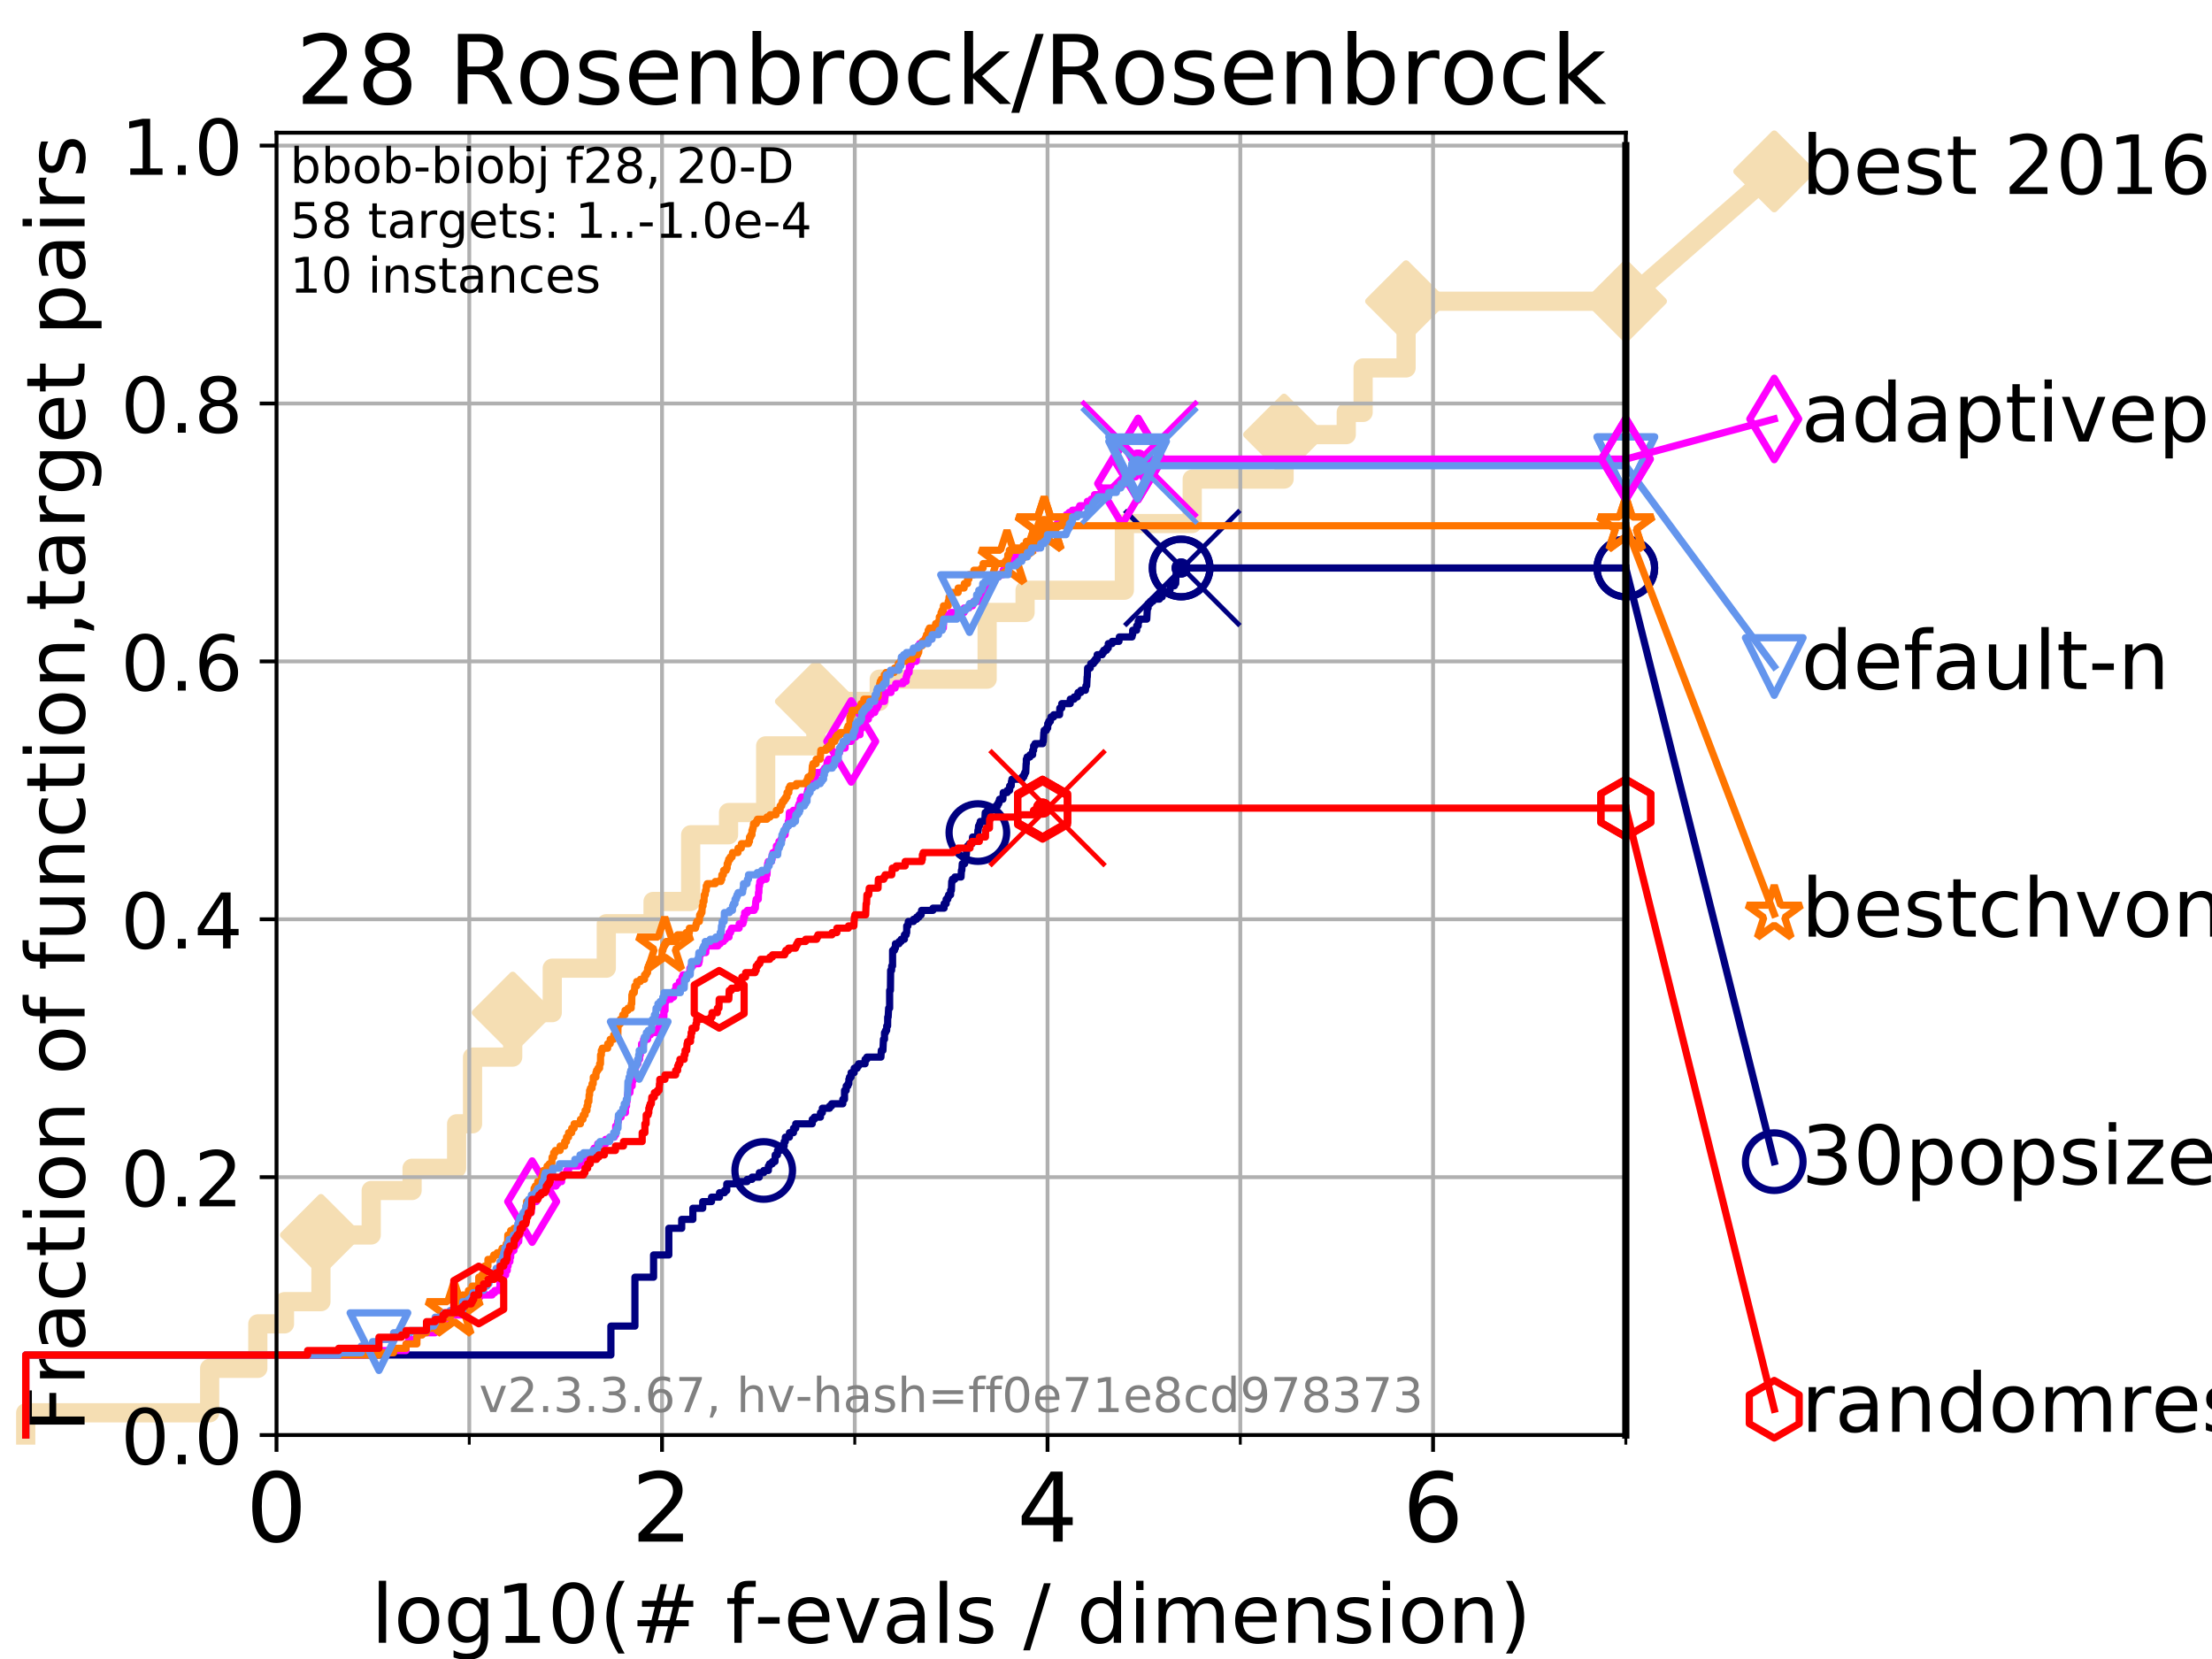 <?xml version="1.0" encoding="utf-8" standalone="no"?>
<!DOCTYPE svg PUBLIC "-//W3C//DTD SVG 1.1//EN"
  "http://www.w3.org/Graphics/SVG/1.1/DTD/svg11.dtd">
<!-- Created with matplotlib (https://matplotlib.org/) -->
<svg height="345.6pt" version="1.1" viewBox="0 0 460.8 345.6" width="460.8pt" xmlns="http://www.w3.org/2000/svg" xmlns:xlink="http://www.w3.org/1999/xlink">
 <defs>
  <style type="text/css">
*{stroke-linecap:butt;stroke-linejoin:round;}
  </style>
 </defs>
 <g id="figure_1">
  <g id="patch_1">
   <path d="M 0 345.6 
L 460.8 345.6 
L 460.8 0 
L 0 0 
z
" style="fill:#ffffff;"/>
  </g>
  <g id="axes_1">
   <g id="patch_2">
    <path d="M 57.6 298.944 
L 338.688 298.944 
L 338.688 27.648 
L 57.6 27.648 
z
" style="fill:#ffffff;"/>
   </g>
   <g id="line2d_1">
    <path d="M 5.357 298.944 
L 5.357 294.313 
L 43.675 294.313 
L 43.675 285.05 
L 53.709 285.05 
L 53.709 275.788 
L 59.262 275.788 
L 59.262 271.157 
L 66.854 271.157 
L 66.854 257.263 
L 77.331 257.263 
L 77.331 248.001 
L 85.841 248.001 
L 85.841 243.37 
L 95.125 243.37 
L 95.125 234.107 
L 98.439 234.107 
L 98.439 220.214 
L 106.803 220.214 
L 106.803 210.951 
L 115.045 210.951 
L 115.045 201.689 
L 126.304 201.689 
L 126.304 192.426 
L 136.044 192.426 
L 136.044 187.795 
L 143.878 187.795 
L 143.878 173.901 
L 151.772 173.901 
L 151.772 169.27 
L 159.502 169.27 
L 159.502 155.377 
L 169.963 155.377 
L 169.963 146.114 
L 183.159 146.114 
L 183.159 141.483 
L 205.64 141.483 
L 205.64 127.589 
L 213.542 127.589 
L 213.542 122.958 
L 234.224 122.958 
L 234.224 109.065 
L 248.362 109.065 
L 248.362 99.802 
L 267.497 99.802 
L 267.497 90.54 
L 280.448 90.54 
L 280.448 85.909 
L 283.962 85.909 
L 283.962 76.646 
L 292.912 76.646 
L 292.912 62.753 
L 338.688 62.753 
" style="fill:none;stroke:#f5deb3;stroke-linecap:square;stroke-width:4;"/>
   </g>
   <g id="line2d_2">
    <defs>
     <path d="M 0 7.778 
L 7.778 0 
L 0 -7.778 
L -7.778 0 
z
" id="m1087393898" style="stroke:#f5deb3;stroke-linejoin:miter;stroke-width:1.5;"/>
    </defs>
    <g>
     <use style="fill:#f5deb3;stroke:#f5deb3;stroke-linejoin:miter;stroke-width:1.5;" x="66.854" xlink:href="#m1087393898" y="257.263"/>
     <use style="fill:#f5deb3;stroke:#f5deb3;stroke-linejoin:miter;stroke-width:1.5;" x="106.803" xlink:href="#m1087393898" y="210.951"/>
     <use style="fill:#f5deb3;stroke:#f5deb3;stroke-linejoin:miter;stroke-width:1.5;" x="169.963" xlink:href="#m1087393898" y="146.114"/>
     <use style="fill:#f5deb3;stroke:#f5deb3;stroke-linejoin:miter;stroke-width:1.5;" x="267.497" xlink:href="#m1087393898" y="90.54"/>
     <use style="fill:#f5deb3;stroke:#f5deb3;stroke-linejoin:miter;stroke-width:1.5;" x="292.912" xlink:href="#m1087393898" y="62.753"/>
     <use style="fill:#f5deb3;stroke:#f5deb3;stroke-linejoin:miter;stroke-width:1.5;" x="338.688" xlink:href="#m1087393898" y="62.753"/>
    </g>
   </g>
   <g id="line2d_3">
    <path style="fill:none;stroke:#f5deb3;stroke-linecap:square;stroke-width:4;"/>
    <g/>
   </g>
   <g id="line2d_4">
    <path d="M 338.688 62.753 
L 369.608 35.706 
" style="fill:none;stroke:#f5deb3;stroke-linecap:square;stroke-width:4;"/>
    <g>
     <use style="fill:#f5deb3;stroke:#f5deb3;stroke-linejoin:miter;stroke-width:1.5;" x="338.688" xlink:href="#m1087393898" y="62.753"/>
     <use style="fill:#f5deb3;stroke:#f5deb3;stroke-linejoin:miter;stroke-width:1.5;" x="369.608" xlink:href="#m1087393898" y="35.706"/>
    </g>
   </g>
   <g id="matplotlib.axis_1">
    <g id="xtick_1">
     <g id="line2d_5">
      <path clip-path="url(#pf059771fb4)" d="M 57.6 298.944 
L 57.6 27.648 
" style="fill:none;stroke:#b0b0b0;stroke-linecap:square;stroke-width:0.8;"/>
     </g>
     <g id="line2d_6">
      <defs>
       <path d="M 0 0 
L 0 3.5 
" id="m1225aaad5c" style="stroke:#000000;stroke-width:0.8;"/>
      </defs>
      <g>
       <use style="stroke:#000000;stroke-width:0.8;" x="57.6" xlink:href="#m1225aaad5c" y="298.944"/>
      </g>
     </g>
     <g id="text_1">
      <!-- 0 -->
      <defs>
       <path d="M 31.781 66.406 
Q 24.172 66.406 20.328 58.906 
Q 16.5 51.422 16.5 36.375 
Q 16.5 21.391 20.328 13.891 
Q 24.172 6.391 31.781 6.391 
Q 39.453 6.391 43.281 13.891 
Q 47.125 21.391 47.125 36.375 
Q 47.125 51.422 43.281 58.906 
Q 39.453 66.406 31.781 66.406 
z
M 31.781 74.219 
Q 44.047 74.219 50.516 64.516 
Q 56.984 54.828 56.984 36.375 
Q 56.984 17.969 50.516 8.266 
Q 44.047 -1.422 31.781 -1.422 
Q 19.531 -1.422 13.062 8.266 
Q 6.594 17.969 6.594 36.375 
Q 6.594 54.828 13.062 64.516 
Q 19.531 74.219 31.781 74.219 
z
" id="DejaVuSans-48"/>
      </defs>
      <g transform="translate(51.237 321.141)scale(0.2 -0.2)">
       <use xlink:href="#DejaVuSans-48"/>
      </g>
     </g>
    </g>
    <g id="xtick_2">
     <g id="line2d_7">
      <path clip-path="url(#pf059771fb4)" d="M 137.911 298.944 
L 137.911 27.648 
" style="fill:none;stroke:#b0b0b0;stroke-linecap:square;stroke-width:0.8;"/>
     </g>
     <g id="line2d_8">
      <g>
       <use style="stroke:#000000;stroke-width:0.8;" x="137.911" xlink:href="#m1225aaad5c" y="298.944"/>
      </g>
     </g>
     <g id="text_2">
      <!-- 2 -->
      <defs>
       <path d="M 19.188 8.297 
L 53.609 8.297 
L 53.609 0 
L 7.328 0 
L 7.328 8.297 
Q 12.938 14.109 22.625 23.891 
Q 32.328 33.688 34.812 36.531 
Q 39.547 41.844 41.422 45.531 
Q 43.312 49.219 43.312 52.781 
Q 43.312 58.594 39.234 62.25 
Q 35.156 65.922 28.609 65.922 
Q 23.969 65.922 18.812 64.312 
Q 13.672 62.703 7.812 59.422 
L 7.812 69.391 
Q 13.766 71.781 18.938 73 
Q 24.125 74.219 28.422 74.219 
Q 39.75 74.219 46.484 68.547 
Q 53.219 62.891 53.219 53.422 
Q 53.219 48.922 51.531 44.891 
Q 49.859 40.875 45.406 35.406 
Q 44.188 33.984 37.641 27.219 
Q 31.109 20.453 19.188 8.297 
z
" id="DejaVuSans-50"/>
      </defs>
      <g transform="translate(131.548 321.141)scale(0.2 -0.2)">
       <use xlink:href="#DejaVuSans-50"/>
      </g>
     </g>
    </g>
    <g id="xtick_3">
     <g id="line2d_9">
      <path clip-path="url(#pf059771fb4)" d="M 218.222 298.944 
L 218.222 27.648 
" style="fill:none;stroke:#b0b0b0;stroke-linecap:square;stroke-width:0.8;"/>
     </g>
     <g id="line2d_10">
      <g>
       <use style="stroke:#000000;stroke-width:0.8;" x="218.222" xlink:href="#m1225aaad5c" y="298.944"/>
      </g>
     </g>
     <g id="text_3">
      <!-- 4 -->
      <defs>
       <path d="M 37.797 64.312 
L 12.891 25.391 
L 37.797 25.391 
z
M 35.203 72.906 
L 47.609 72.906 
L 47.609 25.391 
L 58.016 25.391 
L 58.016 17.188 
L 47.609 17.188 
L 47.609 0 
L 37.797 0 
L 37.797 17.188 
L 4.891 17.188 
L 4.891 26.703 
z
" id="DejaVuSans-52"/>
      </defs>
      <g transform="translate(211.859 321.141)scale(0.2 -0.2)">
       <use xlink:href="#DejaVuSans-52"/>
      </g>
     </g>
    </g>
    <g id="xtick_4">
     <g id="line2d_11">
      <path clip-path="url(#pf059771fb4)" d="M 298.533 298.944 
L 298.533 27.648 
" style="fill:none;stroke:#b0b0b0;stroke-linecap:square;stroke-width:0.8;"/>
     </g>
     <g id="line2d_12">
      <g>
       <use style="stroke:#000000;stroke-width:0.8;" x="298.533" xlink:href="#m1225aaad5c" y="298.944"/>
      </g>
     </g>
     <g id="text_4">
      <!-- 6 -->
      <defs>
       <path d="M 33.016 40.375 
Q 26.375 40.375 22.484 35.828 
Q 18.609 31.297 18.609 23.391 
Q 18.609 15.531 22.484 10.953 
Q 26.375 6.391 33.016 6.391 
Q 39.656 6.391 43.531 10.953 
Q 47.406 15.531 47.406 23.391 
Q 47.406 31.297 43.531 35.828 
Q 39.656 40.375 33.016 40.375 
z
M 52.594 71.297 
L 52.594 62.312 
Q 48.875 64.062 45.094 64.984 
Q 41.312 65.922 37.594 65.922 
Q 27.828 65.922 22.672 59.328 
Q 17.531 52.734 16.797 39.406 
Q 19.672 43.656 24.016 45.922 
Q 28.375 48.188 33.594 48.188 
Q 44.578 48.188 50.953 41.516 
Q 57.328 34.859 57.328 23.391 
Q 57.328 12.156 50.688 5.359 
Q 44.047 -1.422 33.016 -1.422 
Q 20.359 -1.422 13.672 8.266 
Q 6.984 17.969 6.984 36.375 
Q 6.984 53.656 15.188 63.938 
Q 23.391 74.219 37.203 74.219 
Q 40.922 74.219 44.703 73.484 
Q 48.484 72.75 52.594 71.297 
z
" id="DejaVuSans-54"/>
      </defs>
      <g transform="translate(292.17 321.141)scale(0.2 -0.2)">
       <use xlink:href="#DejaVuSans-54"/>
      </g>
     </g>
    </g>
    <g id="xtick_5">
     <g id="line2d_13">
      <path clip-path="url(#pf059771fb4)" d="M 97.755 298.944 
L 97.755 27.648 
" style="fill:none;stroke:#b0b0b0;stroke-linecap:square;stroke-width:0.8;"/>
     </g>
     <g id="line2d_14">
      <defs>
       <path d="M 0 0 
L 0 2 
" id="m584cd25fef" style="stroke:#000000;stroke-width:0.6;"/>
      </defs>
      <g>
       <use style="stroke:#000000;stroke-width:0.6;" x="97.755" xlink:href="#m584cd25fef" y="298.944"/>
      </g>
     </g>
    </g>
    <g id="xtick_6">
     <g id="line2d_15">
      <path clip-path="url(#pf059771fb4)" d="M 178.066 298.944 
L 178.066 27.648 
" style="fill:none;stroke:#b0b0b0;stroke-linecap:square;stroke-width:0.8;"/>
     </g>
     <g id="line2d_16">
      <g>
       <use style="stroke:#000000;stroke-width:0.6;" x="178.066" xlink:href="#m584cd25fef" y="298.944"/>
      </g>
     </g>
    </g>
    <g id="xtick_7">
     <g id="line2d_17">
      <path clip-path="url(#pf059771fb4)" d="M 258.377 298.944 
L 258.377 27.648 
" style="fill:none;stroke:#b0b0b0;stroke-linecap:square;stroke-width:0.8;"/>
     </g>
     <g id="line2d_18">
      <g>
       <use style="stroke:#000000;stroke-width:0.6;" x="258.377" xlink:href="#m584cd25fef" y="298.944"/>
      </g>
     </g>
    </g>
    <g id="xtick_8">
     <g id="line2d_19">
      <path clip-path="url(#pf059771fb4)" d="M 338.688 298.944 
L 338.688 27.648 
" style="fill:none;stroke:#b0b0b0;stroke-linecap:square;stroke-width:0.8;"/>
     </g>
     <g id="line2d_20">
      <g>
       <use style="stroke:#000000;stroke-width:0.6;" x="338.688" xlink:href="#m584cd25fef" y="298.944"/>
      </g>
     </g>
    </g>
    <g id="text_5">
     <!-- log10(# f-evals / dimension) -->
     <defs>
      <path d="M 9.422 75.984 
L 18.406 75.984 
L 18.406 0 
L 9.422 0 
z
" id="DejaVuSans-108"/>
      <path d="M 30.609 48.391 
Q 23.391 48.391 19.188 42.75 
Q 14.984 37.109 14.984 27.297 
Q 14.984 17.484 19.156 11.844 
Q 23.344 6.203 30.609 6.203 
Q 37.797 6.203 41.984 11.859 
Q 46.188 17.531 46.188 27.297 
Q 46.188 37.016 41.984 42.703 
Q 37.797 48.391 30.609 48.391 
z
M 30.609 56 
Q 42.328 56 49.016 48.375 
Q 55.719 40.766 55.719 27.297 
Q 55.719 13.875 49.016 6.219 
Q 42.328 -1.422 30.609 -1.422 
Q 18.844 -1.422 12.172 6.219 
Q 5.516 13.875 5.516 27.297 
Q 5.516 40.766 12.172 48.375 
Q 18.844 56 30.609 56 
z
" id="DejaVuSans-111"/>
      <path d="M 45.406 27.984 
Q 45.406 37.75 41.375 43.109 
Q 37.359 48.484 30.078 48.484 
Q 22.859 48.484 18.828 43.109 
Q 14.797 37.75 14.797 27.984 
Q 14.797 18.266 18.828 12.891 
Q 22.859 7.516 30.078 7.516 
Q 37.359 7.516 41.375 12.891 
Q 45.406 18.266 45.406 27.984 
z
M 54.391 6.781 
Q 54.391 -7.172 48.188 -13.984 
Q 42 -20.797 29.203 -20.797 
Q 24.469 -20.797 20.266 -20.094 
Q 16.062 -19.391 12.109 -17.922 
L 12.109 -9.188 
Q 16.062 -11.328 19.922 -12.344 
Q 23.781 -13.375 27.781 -13.375 
Q 36.625 -13.375 41.016 -8.766 
Q 45.406 -4.156 45.406 5.172 
L 45.406 9.625 
Q 42.625 4.781 38.281 2.391 
Q 33.938 0 27.875 0 
Q 17.828 0 11.672 7.656 
Q 5.516 15.328 5.516 27.984 
Q 5.516 40.672 11.672 48.328 
Q 17.828 56 27.875 56 
Q 33.938 56 38.281 53.609 
Q 42.625 51.219 45.406 46.391 
L 45.406 54.688 
L 54.391 54.688 
z
" id="DejaVuSans-103"/>
      <path d="M 12.406 8.297 
L 28.516 8.297 
L 28.516 63.922 
L 10.984 60.406 
L 10.984 69.391 
L 28.422 72.906 
L 38.281 72.906 
L 38.281 8.297 
L 54.391 8.297 
L 54.391 0 
L 12.406 0 
z
" id="DejaVuSans-49"/>
      <path d="M 31 75.875 
Q 24.469 64.656 21.281 53.656 
Q 18.109 42.672 18.109 31.391 
Q 18.109 20.125 21.312 9.062 
Q 24.516 -2 31 -13.188 
L 23.188 -13.188 
Q 15.875 -1.703 12.234 9.375 
Q 8.594 20.453 8.594 31.391 
Q 8.594 42.281 12.203 53.312 
Q 15.828 64.359 23.188 75.875 
z
" id="DejaVuSans-40"/>
      <path d="M 51.125 44 
L 36.922 44 
L 32.812 27.688 
L 47.125 27.688 
z
M 43.797 71.781 
L 38.719 51.516 
L 52.984 51.516 
L 58.109 71.781 
L 65.922 71.781 
L 60.891 51.516 
L 76.125 51.516 
L 76.125 44 
L 58.984 44 
L 54.984 27.688 
L 70.516 27.688 
L 70.516 20.219 
L 53.078 20.219 
L 48 0 
L 40.188 0 
L 45.219 20.219 
L 30.906 20.219 
L 25.875 0 
L 18.016 0 
L 23.094 20.219 
L 7.719 20.219 
L 7.719 27.688 
L 24.906 27.688 
L 29 44 
L 13.281 44 
L 13.281 51.516 
L 30.906 51.516 
L 35.891 71.781 
z
" id="DejaVuSans-35"/>
      <path id="DejaVuSans-32"/>
      <path d="M 37.109 75.984 
L 37.109 68.5 
L 28.516 68.5 
Q 23.688 68.5 21.797 66.547 
Q 19.922 64.594 19.922 59.516 
L 19.922 54.688 
L 34.719 54.688 
L 34.719 47.703 
L 19.922 47.703 
L 19.922 0 
L 10.891 0 
L 10.891 47.703 
L 2.297 47.703 
L 2.297 54.688 
L 10.891 54.688 
L 10.891 58.5 
Q 10.891 67.625 15.141 71.797 
Q 19.391 75.984 28.609 75.984 
z
" id="DejaVuSans-102"/>
      <path d="M 4.891 31.391 
L 31.203 31.391 
L 31.203 23.391 
L 4.891 23.391 
z
" id="DejaVuSans-45"/>
      <path d="M 56.203 29.594 
L 56.203 25.203 
L 14.891 25.203 
Q 15.484 15.922 20.484 11.062 
Q 25.484 6.203 34.422 6.203 
Q 39.594 6.203 44.453 7.469 
Q 49.312 8.734 54.109 11.281 
L 54.109 2.781 
Q 49.266 0.734 44.188 -0.344 
Q 39.109 -1.422 33.891 -1.422 
Q 20.797 -1.422 13.156 6.188 
Q 5.516 13.812 5.516 26.812 
Q 5.516 40.234 12.766 48.109 
Q 20.016 56 32.328 56 
Q 43.359 56 49.781 48.891 
Q 56.203 41.797 56.203 29.594 
z
M 47.219 32.234 
Q 47.125 39.594 43.094 43.984 
Q 39.062 48.391 32.422 48.391 
Q 24.906 48.391 20.391 44.141 
Q 15.875 39.891 15.188 32.172 
z
" id="DejaVuSans-101"/>
      <path d="M 2.984 54.688 
L 12.5 54.688 
L 29.594 8.797 
L 46.688 54.688 
L 56.203 54.688 
L 35.688 0 
L 23.484 0 
z
" id="DejaVuSans-118"/>
      <path d="M 34.281 27.484 
Q 23.391 27.484 19.188 25 
Q 14.984 22.516 14.984 16.5 
Q 14.984 11.719 18.141 8.906 
Q 21.297 6.109 26.703 6.109 
Q 34.188 6.109 38.703 11.406 
Q 43.219 16.703 43.219 25.484 
L 43.219 27.484 
z
M 52.203 31.203 
L 52.203 0 
L 43.219 0 
L 43.219 8.297 
Q 40.141 3.328 35.547 0.953 
Q 30.953 -1.422 24.312 -1.422 
Q 15.922 -1.422 10.953 3.297 
Q 6 8.016 6 15.922 
Q 6 25.141 12.172 29.828 
Q 18.359 34.516 30.609 34.516 
L 43.219 34.516 
L 43.219 35.406 
Q 43.219 41.609 39.141 45 
Q 35.062 48.391 27.688 48.391 
Q 23 48.391 18.547 47.266 
Q 14.109 46.141 10.016 43.891 
L 10.016 52.203 
Q 14.938 54.109 19.578 55.047 
Q 24.219 56 28.609 56 
Q 40.484 56 46.344 49.844 
Q 52.203 43.703 52.203 31.203 
z
" id="DejaVuSans-97"/>
      <path d="M 44.281 53.078 
L 44.281 44.578 
Q 40.484 46.531 36.375 47.5 
Q 32.281 48.484 27.875 48.484 
Q 21.188 48.484 17.844 46.438 
Q 14.5 44.391 14.5 40.281 
Q 14.5 37.156 16.891 35.375 
Q 19.281 33.594 26.516 31.984 
L 29.594 31.297 
Q 39.156 29.25 43.188 25.516 
Q 47.219 21.781 47.219 15.094 
Q 47.219 7.469 41.188 3.016 
Q 35.156 -1.422 24.609 -1.422 
Q 20.219 -1.422 15.453 -0.562 
Q 10.688 0.297 5.422 2 
L 5.422 11.281 
Q 10.406 8.688 15.234 7.391 
Q 20.062 6.109 24.812 6.109 
Q 31.156 6.109 34.562 8.281 
Q 37.984 10.453 37.984 14.406 
Q 37.984 18.062 35.516 20.016 
Q 33.062 21.969 24.703 23.781 
L 21.578 24.516 
Q 13.234 26.266 9.516 29.906 
Q 5.812 33.547 5.812 39.891 
Q 5.812 47.609 11.281 51.797 
Q 16.75 56 26.812 56 
Q 31.781 56 36.172 55.266 
Q 40.578 54.547 44.281 53.078 
z
" id="DejaVuSans-115"/>
      <path d="M 25.391 72.906 
L 33.688 72.906 
L 8.297 -9.281 
L 0 -9.281 
z
" id="DejaVuSans-47"/>
      <path d="M 45.406 46.391 
L 45.406 75.984 
L 54.391 75.984 
L 54.391 0 
L 45.406 0 
L 45.406 8.203 
Q 42.578 3.328 38.25 0.953 
Q 33.938 -1.422 27.875 -1.422 
Q 17.969 -1.422 11.734 6.484 
Q 5.516 14.406 5.516 27.297 
Q 5.516 40.188 11.734 48.094 
Q 17.969 56 27.875 56 
Q 33.938 56 38.25 53.625 
Q 42.578 51.266 45.406 46.391 
z
M 14.797 27.297 
Q 14.797 17.391 18.875 11.75 
Q 22.953 6.109 30.078 6.109 
Q 37.203 6.109 41.297 11.75 
Q 45.406 17.391 45.406 27.297 
Q 45.406 37.203 41.297 42.844 
Q 37.203 48.484 30.078 48.484 
Q 22.953 48.484 18.875 42.844 
Q 14.797 37.203 14.797 27.297 
z
" id="DejaVuSans-100"/>
      <path d="M 9.422 54.688 
L 18.406 54.688 
L 18.406 0 
L 9.422 0 
z
M 9.422 75.984 
L 18.406 75.984 
L 18.406 64.594 
L 9.422 64.594 
z
" id="DejaVuSans-105"/>
      <path d="M 52 44.188 
Q 55.375 50.25 60.062 53.125 
Q 64.75 56 71.094 56 
Q 79.641 56 84.281 50.016 
Q 88.922 44.047 88.922 33.016 
L 88.922 0 
L 79.891 0 
L 79.891 32.719 
Q 79.891 40.578 77.094 44.375 
Q 74.312 48.188 68.609 48.188 
Q 61.625 48.188 57.562 43.547 
Q 53.516 38.922 53.516 30.906 
L 53.516 0 
L 44.484 0 
L 44.484 32.719 
Q 44.484 40.625 41.703 44.406 
Q 38.922 48.188 33.109 48.188 
Q 26.219 48.188 22.156 43.531 
Q 18.109 38.875 18.109 30.906 
L 18.109 0 
L 9.078 0 
L 9.078 54.688 
L 18.109 54.688 
L 18.109 46.188 
Q 21.188 51.219 25.484 53.609 
Q 29.781 56 35.688 56 
Q 41.656 56 45.828 52.969 
Q 50 49.953 52 44.188 
z
" id="DejaVuSans-109"/>
      <path d="M 54.891 33.016 
L 54.891 0 
L 45.906 0 
L 45.906 32.719 
Q 45.906 40.484 42.875 44.328 
Q 39.844 48.188 33.797 48.188 
Q 26.516 48.188 22.312 43.547 
Q 18.109 38.922 18.109 30.906 
L 18.109 0 
L 9.078 0 
L 9.078 54.688 
L 18.109 54.688 
L 18.109 46.188 
Q 21.344 51.125 25.703 53.562 
Q 30.078 56 35.797 56 
Q 45.219 56 50.047 50.172 
Q 54.891 44.344 54.891 33.016 
z
" id="DejaVuSans-110"/>
      <path d="M 8.016 75.875 
L 15.828 75.875 
Q 23.141 64.359 26.781 53.312 
Q 30.422 42.281 30.422 31.391 
Q 30.422 20.453 26.781 9.375 
Q 23.141 -1.703 15.828 -13.188 
L 8.016 -13.188 
Q 14.5 -2 17.703 9.062 
Q 20.906 20.125 20.906 31.391 
Q 20.906 42.672 17.703 53.656 
Q 14.5 64.656 8.016 75.875 
z
" id="DejaVuSans-41"/>
     </defs>
     <g transform="translate(77.303 342.218)scale(0.17 -0.17)">
      <use xlink:href="#DejaVuSans-108"/>
      <use x="27.783" xlink:href="#DejaVuSans-111"/>
      <use x="88.965" xlink:href="#DejaVuSans-103"/>
      <use x="152.441" xlink:href="#DejaVuSans-49"/>
      <use x="216.064" xlink:href="#DejaVuSans-48"/>
      <use x="279.688" xlink:href="#DejaVuSans-40"/>
      <use x="318.701" xlink:href="#DejaVuSans-35"/>
      <use x="402.49" xlink:href="#DejaVuSans-32"/>
      <use x="434.277" xlink:href="#DejaVuSans-102"/>
      <use x="469.404" xlink:href="#DejaVuSans-45"/>
      <use x="505.488" xlink:href="#DejaVuSans-101"/>
      <use x="567.012" xlink:href="#DejaVuSans-118"/>
      <use x="626.191" xlink:href="#DejaVuSans-97"/>
      <use x="687.471" xlink:href="#DejaVuSans-108"/>
      <use x="715.254" xlink:href="#DejaVuSans-115"/>
      <use x="767.354" xlink:href="#DejaVuSans-32"/>
      <use x="799.141" xlink:href="#DejaVuSans-47"/>
      <use x="832.832" xlink:href="#DejaVuSans-32"/>
      <use x="864.619" xlink:href="#DejaVuSans-100"/>
      <use x="928.096" xlink:href="#DejaVuSans-105"/>
      <use x="955.879" xlink:href="#DejaVuSans-109"/>
      <use x="1053.291" xlink:href="#DejaVuSans-101"/>
      <use x="1114.814" xlink:href="#DejaVuSans-110"/>
      <use x="1178.193" xlink:href="#DejaVuSans-115"/>
      <use x="1230.293" xlink:href="#DejaVuSans-105"/>
      <use x="1258.076" xlink:href="#DejaVuSans-111"/>
      <use x="1319.258" xlink:href="#DejaVuSans-110"/>
      <use x="1382.637" xlink:href="#DejaVuSans-41"/>
     </g>
    </g>
   </g>
   <g id="matplotlib.axis_2">
    <g id="ytick_1">
     <g id="line2d_21">
      <path clip-path="url(#pf059771fb4)" d="M 57.6 298.944 
L 338.688 298.944 
" style="fill:none;stroke:#b0b0b0;stroke-linecap:square;stroke-width:0.8;"/>
     </g>
     <g id="line2d_22">
      <defs>
       <path d="M 0 0 
L -3.5 0 
" id="md16dbb0773" style="stroke:#000000;stroke-width:0.8;"/>
      </defs>
      <g>
       <use style="stroke:#000000;stroke-width:0.8;" x="57.6" xlink:href="#md16dbb0773" y="298.944"/>
      </g>
     </g>
     <g id="text_6">
      <!-- 0.0 -->
      <defs>
       <path d="M 10.688 12.406 
L 21 12.406 
L 21 0 
L 10.688 0 
z
" id="DejaVuSans-46"/>
      </defs>
      <g transform="translate(25.155 305.023)scale(0.16 -0.16)">
       <use xlink:href="#DejaVuSans-48"/>
       <use x="63.623" xlink:href="#DejaVuSans-46"/>
       <use x="95.41" xlink:href="#DejaVuSans-48"/>
      </g>
     </g>
    </g>
    <g id="ytick_2">
     <g id="line2d_23">
      <path clip-path="url(#pf059771fb4)" d="M 57.6 245.222 
L 338.688 245.222 
" style="fill:none;stroke:#b0b0b0;stroke-linecap:square;stroke-width:0.8;"/>
     </g>
     <g id="line2d_24">
      <g>
       <use style="stroke:#000000;stroke-width:0.8;" x="57.6" xlink:href="#md16dbb0773" y="245.222"/>
      </g>
     </g>
     <g id="text_7">
      <!-- 0.2 -->
      <g transform="translate(25.155 251.301)scale(0.16 -0.16)">
       <use xlink:href="#DejaVuSans-48"/>
       <use x="63.623" xlink:href="#DejaVuSans-46"/>
       <use x="95.41" xlink:href="#DejaVuSans-50"/>
      </g>
     </g>
    </g>
    <g id="ytick_3">
     <g id="line2d_25">
      <path clip-path="url(#pf059771fb4)" d="M 57.6 191.5 
L 338.688 191.5 
" style="fill:none;stroke:#b0b0b0;stroke-linecap:square;stroke-width:0.8;"/>
     </g>
     <g id="line2d_26">
      <g>
       <use style="stroke:#000000;stroke-width:0.8;" x="57.6" xlink:href="#md16dbb0773" y="191.5"/>
      </g>
     </g>
     <g id="text_8">
      <!-- 0.4 -->
      <g transform="translate(25.155 197.579)scale(0.16 -0.16)">
       <use xlink:href="#DejaVuSans-48"/>
       <use x="63.623" xlink:href="#DejaVuSans-46"/>
       <use x="95.41" xlink:href="#DejaVuSans-52"/>
      </g>
     </g>
    </g>
    <g id="ytick_4">
     <g id="line2d_27">
      <path clip-path="url(#pf059771fb4)" d="M 57.6 137.778 
L 338.688 137.778 
" style="fill:none;stroke:#b0b0b0;stroke-linecap:square;stroke-width:0.8;"/>
     </g>
     <g id="line2d_28">
      <g>
       <use style="stroke:#000000;stroke-width:0.8;" x="57.6" xlink:href="#md16dbb0773" y="137.778"/>
      </g>
     </g>
     <g id="text_9">
      <!-- 0.6 -->
      <g transform="translate(25.155 143.857)scale(0.16 -0.16)">
       <use xlink:href="#DejaVuSans-48"/>
       <use x="63.623" xlink:href="#DejaVuSans-46"/>
       <use x="95.41" xlink:href="#DejaVuSans-54"/>
      </g>
     </g>
    </g>
    <g id="ytick_5">
     <g id="line2d_29">
      <path clip-path="url(#pf059771fb4)" d="M 57.6 84.056 
L 338.688 84.056 
" style="fill:none;stroke:#b0b0b0;stroke-linecap:square;stroke-width:0.8;"/>
     </g>
     <g id="line2d_30">
      <g>
       <use style="stroke:#000000;stroke-width:0.8;" x="57.6" xlink:href="#md16dbb0773" y="84.056"/>
      </g>
     </g>
     <g id="text_10">
      <!-- 0.8 -->
      <defs>
       <path d="M 31.781 34.625 
Q 24.75 34.625 20.719 30.859 
Q 16.703 27.094 16.703 20.516 
Q 16.703 13.922 20.719 10.156 
Q 24.75 6.391 31.781 6.391 
Q 38.812 6.391 42.859 10.172 
Q 46.922 13.969 46.922 20.516 
Q 46.922 27.094 42.891 30.859 
Q 38.875 34.625 31.781 34.625 
z
M 21.922 38.812 
Q 15.578 40.375 12.031 44.719 
Q 8.5 49.078 8.5 55.328 
Q 8.5 64.062 14.719 69.141 
Q 20.953 74.219 31.781 74.219 
Q 42.672 74.219 48.875 69.141 
Q 55.078 64.062 55.078 55.328 
Q 55.078 49.078 51.531 44.719 
Q 48 40.375 41.703 38.812 
Q 48.828 37.156 52.797 32.312 
Q 56.781 27.484 56.781 20.516 
Q 56.781 9.906 50.312 4.234 
Q 43.844 -1.422 31.781 -1.422 
Q 19.734 -1.422 13.25 4.234 
Q 6.781 9.906 6.781 20.516 
Q 6.781 27.484 10.781 32.312 
Q 14.797 37.156 21.922 38.812 
z
M 18.312 54.391 
Q 18.312 48.734 21.844 45.562 
Q 25.391 42.391 31.781 42.391 
Q 38.141 42.391 41.719 45.562 
Q 45.312 48.734 45.312 54.391 
Q 45.312 60.062 41.719 63.234 
Q 38.141 66.406 31.781 66.406 
Q 25.391 66.406 21.844 63.234 
Q 18.312 60.062 18.312 54.391 
z
" id="DejaVuSans-56"/>
      </defs>
      <g transform="translate(25.155 90.135)scale(0.16 -0.16)">
       <use xlink:href="#DejaVuSans-48"/>
       <use x="63.623" xlink:href="#DejaVuSans-46"/>
       <use x="95.41" xlink:href="#DejaVuSans-56"/>
      </g>
     </g>
    </g>
    <g id="ytick_6">
     <g id="line2d_31">
      <path clip-path="url(#pf059771fb4)" d="M 57.6 30.334 
L 338.688 30.334 
" style="fill:none;stroke:#b0b0b0;stroke-linecap:square;stroke-width:0.8;"/>
     </g>
     <g id="line2d_32">
      <g>
       <use style="stroke:#000000;stroke-width:0.8;" x="57.6" xlink:href="#md16dbb0773" y="30.334"/>
      </g>
     </g>
     <g id="text_11">
      <!-- 1.0 -->
      <g transform="translate(25.155 36.413)scale(0.16 -0.16)">
       <use xlink:href="#DejaVuSans-49"/>
       <use x="63.623" xlink:href="#DejaVuSans-46"/>
       <use x="95.41" xlink:href="#DejaVuSans-48"/>
      </g>
     </g>
    </g>
    <g id="text_12">
     <!-- Fraction of function,target pairs -->
     <defs>
      <path d="M 9.812 72.906 
L 51.703 72.906 
L 51.703 64.594 
L 19.672 64.594 
L 19.672 43.109 
L 48.578 43.109 
L 48.578 34.812 
L 19.672 34.812 
L 19.672 0 
L 9.812 0 
z
" id="DejaVuSans-70"/>
      <path d="M 41.109 46.297 
Q 39.594 47.172 37.812 47.578 
Q 36.031 48 33.891 48 
Q 26.266 48 22.188 43.047 
Q 18.109 38.094 18.109 28.812 
L 18.109 0 
L 9.078 0 
L 9.078 54.688 
L 18.109 54.688 
L 18.109 46.188 
Q 20.953 51.172 25.484 53.578 
Q 30.031 56 36.531 56 
Q 37.453 56 38.578 55.875 
Q 39.703 55.766 41.062 55.516 
z
" id="DejaVuSans-114"/>
      <path d="M 48.781 52.594 
L 48.781 44.188 
Q 44.969 46.297 41.141 47.344 
Q 37.312 48.391 33.406 48.391 
Q 24.656 48.391 19.812 42.844 
Q 14.984 37.312 14.984 27.297 
Q 14.984 17.281 19.812 11.734 
Q 24.656 6.203 33.406 6.203 
Q 37.312 6.203 41.141 7.25 
Q 44.969 8.297 48.781 10.406 
L 48.781 2.094 
Q 45.016 0.344 40.984 -0.531 
Q 36.969 -1.422 32.422 -1.422 
Q 20.062 -1.422 12.781 6.344 
Q 5.516 14.109 5.516 27.297 
Q 5.516 40.672 12.859 48.328 
Q 20.219 56 33.016 56 
Q 37.156 56 41.109 55.141 
Q 45.062 54.297 48.781 52.594 
z
" id="DejaVuSans-99"/>
      <path d="M 18.312 70.219 
L 18.312 54.688 
L 36.812 54.688 
L 36.812 47.703 
L 18.312 47.703 
L 18.312 18.016 
Q 18.312 11.328 20.141 9.422 
Q 21.969 7.516 27.594 7.516 
L 36.812 7.516 
L 36.812 0 
L 27.594 0 
Q 17.188 0 13.234 3.875 
Q 9.281 7.766 9.281 18.016 
L 9.281 47.703 
L 2.688 47.703 
L 2.688 54.688 
L 9.281 54.688 
L 9.281 70.219 
z
" id="DejaVuSans-116"/>
      <path d="M 8.5 21.578 
L 8.5 54.688 
L 17.484 54.688 
L 17.484 21.922 
Q 17.484 14.156 20.5 10.266 
Q 23.531 6.391 29.594 6.391 
Q 36.859 6.391 41.078 11.031 
Q 45.312 15.672 45.312 23.688 
L 45.312 54.688 
L 54.297 54.688 
L 54.297 0 
L 45.312 0 
L 45.312 8.406 
Q 42.047 3.422 37.719 1 
Q 33.406 -1.422 27.688 -1.422 
Q 18.266 -1.422 13.375 4.438 
Q 8.5 10.297 8.5 21.578 
z
M 31.109 56 
z
" id="DejaVuSans-117"/>
      <path d="M 11.719 12.406 
L 22.016 12.406 
L 22.016 4 
L 14.016 -11.625 
L 7.719 -11.625 
L 11.719 4 
z
" id="DejaVuSans-44"/>
      <path d="M 18.109 8.203 
L 18.109 -20.797 
L 9.078 -20.797 
L 9.078 54.688 
L 18.109 54.688 
L 18.109 46.391 
Q 20.953 51.266 25.266 53.625 
Q 29.594 56 35.594 56 
Q 45.562 56 51.781 48.094 
Q 58.016 40.188 58.016 27.297 
Q 58.016 14.406 51.781 6.484 
Q 45.562 -1.422 35.594 -1.422 
Q 29.594 -1.422 25.266 0.953 
Q 20.953 3.328 18.109 8.203 
z
M 48.688 27.297 
Q 48.688 37.203 44.609 42.844 
Q 40.531 48.484 33.406 48.484 
Q 26.266 48.484 22.188 42.844 
Q 18.109 37.203 18.109 27.297 
Q 18.109 17.391 22.188 11.75 
Q 26.266 6.109 33.406 6.109 
Q 40.531 6.109 44.609 11.75 
Q 48.688 17.391 48.688 27.297 
z
" id="DejaVuSans-112"/>
     </defs>
     <g transform="translate(17.62 298.435)rotate(-90)scale(0.17 -0.17)">
      <use xlink:href="#DejaVuSans-70"/>
      <use x="57.41" xlink:href="#DejaVuSans-114"/>
      <use x="98.523" xlink:href="#DejaVuSans-97"/>
      <use x="159.803" xlink:href="#DejaVuSans-99"/>
      <use x="214.783" xlink:href="#DejaVuSans-116"/>
      <use x="253.992" xlink:href="#DejaVuSans-105"/>
      <use x="281.775" xlink:href="#DejaVuSans-111"/>
      <use x="342.957" xlink:href="#DejaVuSans-110"/>
      <use x="406.336" xlink:href="#DejaVuSans-32"/>
      <use x="438.123" xlink:href="#DejaVuSans-111"/>
      <use x="499.305" xlink:href="#DejaVuSans-102"/>
      <use x="534.51" xlink:href="#DejaVuSans-32"/>
      <use x="566.297" xlink:href="#DejaVuSans-102"/>
      <use x="601.502" xlink:href="#DejaVuSans-117"/>
      <use x="664.881" xlink:href="#DejaVuSans-110"/>
      <use x="728.26" xlink:href="#DejaVuSans-99"/>
      <use x="783.24" xlink:href="#DejaVuSans-116"/>
      <use x="822.449" xlink:href="#DejaVuSans-105"/>
      <use x="850.232" xlink:href="#DejaVuSans-111"/>
      <use x="911.414" xlink:href="#DejaVuSans-110"/>
      <use x="974.793" xlink:href="#DejaVuSans-44"/>
      <use x="1006.58" xlink:href="#DejaVuSans-116"/>
      <use x="1045.789" xlink:href="#DejaVuSans-97"/>
      <use x="1107.068" xlink:href="#DejaVuSans-114"/>
      <use x="1148.166" xlink:href="#DejaVuSans-103"/>
      <use x="1211.643" xlink:href="#DejaVuSans-101"/>
      <use x="1273.166" xlink:href="#DejaVuSans-116"/>
      <use x="1312.375" xlink:href="#DejaVuSans-32"/>
      <use x="1344.162" xlink:href="#DejaVuSans-112"/>
      <use x="1407.639" xlink:href="#DejaVuSans-97"/>
      <use x="1468.918" xlink:href="#DejaVuSans-105"/>
      <use x="1496.701" xlink:href="#DejaVuSans-114"/>
      <use x="1537.814" xlink:href="#DejaVuSans-115"/>
     </g>
    </g>
   </g>
   <g id="line2d_33">
    <defs>
     <path d="M 0 1.5 
C 0.398 1.5 0.779 1.342 1.061 1.061 
C 1.342 0.779 1.5 0.398 1.5 0 
C 1.5 -0.398 1.342 -0.779 1.061 -1.061 
C 0.779 -1.342 0.398 -1.5 0 -1.5 
C -0.398 -1.5 -0.779 -1.342 -1.061 -1.061 
C -1.342 -0.779 -1.5 -0.398 -1.5 0 
C -1.5 0.398 -1.342 0.779 -1.061 1.061 
C -0.779 1.342 -0.398 1.5 0 1.5 
z
" id="mf68d34cf7e" style="stroke:#f5deb3;"/>
    </defs>
    <g>
     <use style="fill:#f5deb3;stroke:#f5deb3;" x="292.912" xlink:href="#mf68d34cf7e" y="62.753"/>
     <use style="fill:#f5deb3;stroke:#f5deb3;" x="292.912" xlink:href="#mf68d34cf7e" y="62.753"/>
    </g>
   </g>
   <g id="line2d_34">
    <defs>
     <path d="M 0 1.5 
C 0.398 1.5 0.779 1.342 1.061 1.061 
C 1.342 0.779 1.5 0.398 1.5 0 
C 1.5 -0.398 1.342 -0.779 1.061 -1.061 
C 0.779 -1.342 0.398 -1.5 0 -1.5 
C -0.398 -1.5 -0.779 -1.342 -1.061 -1.061 
C -1.342 -0.779 -1.5 -0.398 -1.5 0 
C -1.5 0.398 -1.342 0.779 -1.061 1.061 
C -0.779 1.342 -0.398 1.5 0 1.5 
z
" id="m2971173ee2" style="stroke:#000080;"/>
    </defs>
    <g>
     <use style="fill:#000080;stroke:#000080;" x="246.056" xlink:href="#m2971173ee2" y="118.327"/>
     <use style="fill:#000080;stroke:#000080;" x="246.056" xlink:href="#m2971173ee2" y="118.327"/>
    </g>
   </g>
   <g id="line2d_35">
    <path d="M 5.357 298.944 
L 5.357 282.272 
L 127.262 282.272 
L 127.262 276.251 
L 132.267 276.251 
L 132.267 266.062 
L 136.151 266.062 
L 136.151 261.431 
L 139.326 261.431 
L 139.326 255.874 
L 142.01 255.874 
L 142.01 254.021 
L 144.336 254.021 
L 144.336 251.706 
L 146.388 251.706 
L 146.388 250.316 
L 148.224 250.316 
L 148.224 249.39 
L 149.885 249.39 
L 149.885 248.464 
L 150.933 248.464 
L 150.933 248.001 
L 151.401 248.001 
L 151.401 246.611 
L 154.088 246.611 
L 154.088 246.148 
L 155.647 246.148 
L 155.647 245.685 
L 156.661 245.685 
L 156.661 245.222 
L 158.179 245.222 
L 158.179 244.296 
L 159.098 244.296 
L 159.098 243.833 
L 160.067 243.833 
L 160.067 242.906 
L 160.305 242.906 
L 160.305 242.443 
L 160.889 242.443 
L 160.889 241.98 
L 161.445 241.98 
L 161.486 240.591 
L 161.958 240.591 
L 161.958 239.665 
L 162.558 239.665 
L 162.558 238.738 
L 163.358 238.738 
L 163.358 237.812 
L 163.6 237.812 
L 163.6 236.886 
L 164.452 236.886 
L 164.452 235.96 
L 165.297 235.96 
L 165.297 235.033 
L 165.768 235.033 
L 165.768 234.107 
L 169.204 234.107 
L 169.204 233.181 
L 169.651 233.181 
L 169.651 232.718 
L 170.917 232.718 
L 170.917 231.792 
L 171.311 231.792 
L 171.311 230.865 
L 172.821 230.865 
L 172.821 230.402 
L 173.241 230.402 
L 173.241 229.939 
L 175.569 229.939 
L 175.569 229.013 
L 175.929 229.013 
L 175.929 227.16 
L 176.281 227.16 
L 176.281 226.234 
L 176.626 226.234 
L 176.626 225.771 
L 176.836 225.771 
L 176.836 224.845 
L 176.965 224.845 
L 176.965 224.382 
L 177.297 224.382 
L 177.297 223.455 
L 177.943 223.455 
L 177.943 222.529 
L 178.566 222.529 
L 178.566 222.066 
L 178.869 222.066 
L 178.869 221.603 
L 180.213 221.603 
L 180.213 220.677 
L 180.585 220.677 
L 180.585 220.214 
L 183.516 220.214 
L 183.588 218.824 
L 183.93 218.824 
L 184.035 216.509 
L 184.257 216.509 
L 184.257 215.119 
L 184.477 215.119 
L 184.477 214.656 
L 184.714 214.656 
L 184.714 213.73 
L 184.907 213.73 
L 184.926 211.877 
L 185.023 211.877 
L 185.119 210.025 
L 185.328 210.025 
L 185.328 206.32 
L 185.493 206.32 
L 185.534 202.152 
L 185.738 202.152 
L 185.756 201.226 
L 185.939 201.226 
L 185.939 197.984 
L 186.336 197.984 
L 186.336 197.521 
L 186.531 197.521 
L 186.531 196.594 
L 187.289 196.594 
L 187.289 196.131 
L 187.727 196.131 
L 187.727 195.668 
L 188.406 195.668 
L 188.406 194.742 
L 188.768 194.742 
L 188.768 194.279 
L 188.883 194.279 
L 188.883 192.889 
L 189.139 192.889 
L 189.218 191.963 
L 190.305 191.963 
L 190.305 191.5 
L 190.956 191.5 
L 190.956 191.037 
L 191.462 191.037 
L 191.462 190.574 
L 191.894 190.574 
L 191.978 189.648 
L 194.346 189.648 
L 194.346 189.184 
L 196.673 189.184 
L 196.673 188.258 
L 197.1 188.258 
L 197.1 187.332 
L 197.441 187.332 
L 197.441 186.869 
L 197.609 186.869 
L 197.609 186.406 
L 198.027 186.406 
L 198.027 185.479 
L 198.196 185.479 
L 198.26 183.627 
L 198.402 183.627 
L 198.402 183.164 
L 198.906 183.164 
L 198.906 182.701 
L 200.206 182.701 
L 200.28 181.311 
L 200.368 181.311 
L 200.455 179.922 
L 200.971 179.922 
L 200.971 178.996 
L 201.163 178.996 
L 201.231 178.07 
L 201.306 178.07 
L 201.389 176.68 
L 201.553 176.68 
L 201.553 176.217 
L 201.937 176.217 
L 201.937 175.754 
L 202.509 175.754 
L 202.606 174.365 
L 203.635 174.365 
L 203.715 172.975 
L 203.78 172.975 
L 203.851 172.049 
L 204.065 172.049 
L 204.065 171.586 
L 204.206 171.586 
L 204.206 171.123 
L 205.145 171.123 
L 205.24 169.27 
L 205.689 169.27 
L 205.689 168.807 
L 206.709 168.807 
L 206.709 168.344 
L 207.468 168.344 
L 207.468 167.881 
L 207.827 167.881 
L 207.827 167.418 
L 208.069 167.418 
L 208.069 166.955 
L 208.219 166.955 
L 208.219 166.492 
L 208.921 166.492 
L 208.995 165.102 
L 209.829 165.102 
L 209.829 164.639 
L 210.327 164.639 
L 210.327 163.713 
L 210.657 163.713 
L 210.705 162.787 
L 210.804 162.787 
L 210.804 162.323 
L 212.921 162.323 
L 212.921 161.86 
L 213.272 161.86 
L 213.272 161.397 
L 213.469 161.397 
L 213.469 160.934 
L 213.682 160.934 
L 213.763 159.082 
L 213.804 159.082 
L 213.804 158.155 
L 213.965 158.155 
L 213.965 157.692 
L 214.561 157.692 
L 214.561 157.229 
L 215.123 157.229 
L 215.123 156.303 
L 215.318 156.303 
L 215.318 155.377 
L 215.612 155.377 
L 215.612 154.914 
L 217.218 154.914 
L 217.218 154.45 
L 217.345 154.45 
L 217.45 152.598 
L 217.516 152.598 
L 217.516 152.135 
L 218.001 152.135 
L 218.001 151.672 
L 218.252 151.672 
L 218.262 150.745 
L 218.473 150.745 
L 218.473 150.282 
L 218.811 150.282 
L 218.811 149.819 
L 218.932 149.819 
L 218.932 149.356 
L 219.497 149.356 
L 219.497 148.893 
L 220.726 148.893 
L 220.778 147.504 
L 221.179 147.504 
L 221.179 146.577 
L 222.951 146.577 
L 222.951 145.651 
L 223.76 145.651 
L 223.76 145.188 
L 224.434 145.188 
L 224.434 144.725 
L 224.572 144.725 
L 224.572 144.262 
L 225.157 144.262 
L 225.157 143.799 
L 226.113 143.799 
L 226.213 142.872 
L 226.381 142.872 
L 226.47 141.02 
L 226.509 141.02 
L 226.568 139.167 
L 227.125 139.167 
L 227.228 138.241 
L 227.811 138.241 
L 227.811 137.778 
L 228.172 137.778 
L 228.172 137.315 
L 228.562 137.315 
L 228.562 136.389 
L 229.62 136.389 
L 229.62 135.926 
L 229.924 135.926 
L 229.924 135.462 
L 230.514 135.462 
L 230.514 134.999 
L 230.874 134.999 
L 230.874 134.073 
L 231.69 134.073 
L 231.69 133.61 
L 233.103 133.61 
L 233.178 132.684 
L 235.824 132.684 
L 235.824 132.221 
L 235.953 132.221 
L 235.953 131.294 
L 236.786 131.294 
L 236.786 130.368 
L 237.115 130.368 
L 237.115 129.442 
L 237.308 129.442 
L 237.308 128.979 
L 238.891 128.979 
L 238.994 127.126 
L 239.004 127.126 
L 239.004 126.663 
L 239.175 126.663 
L 239.183 125.737 
L 239.631 125.737 
L 239.631 125.274 
L 240.18 125.274 
L 240.18 124.811 
L 241.536 124.811 
L 241.536 124.348 
L 242.108 124.348 
L 242.129 123.421 
L 243.621 123.421 
L 243.621 122.958 
L 243.746 122.958 
L 243.746 122.032 
L 244.657 122.032 
L 244.657 121.569 
L 244.922 121.569 
L 244.976 119.716 
L 245.172 119.716 
L 245.172 119.253 
L 246.056 119.253 
L 246.056 118.327 
L 338.688 118.327 
L 338.688 118.327 
" style="fill:none;stroke:#000080;stroke-linecap:square;stroke-width:1.5;"/>
   </g>
   <g id="line2d_36">
    <defs>
     <path d="M 0 6 
C 1.591 6 3.117 5.368 4.243 4.243 
C 5.368 3.117 6 1.591 6 0 
C 6 -1.591 5.368 -3.117 4.243 -4.243 
C 3.117 -5.368 1.591 -6 0 -6 
C -1.591 -6 -3.117 -5.368 -4.243 -4.243 
C -5.368 -3.117 -6 -1.591 -6 0 
C -6 1.591 -5.368 3.117 -4.243 4.243 
C -3.117 5.368 -1.591 6 0 6 
z
" id="mdc82be2e31" style="stroke:#000080;stroke-width:1.5;"/>
    </defs>
    <g>
     <use style="fill-opacity:0;stroke:#000080;stroke-width:1.5;" x="159.098" xlink:href="#mdc82be2e31" y="243.833"/>
     <use style="fill-opacity:0;stroke:#000080;stroke-width:1.5;" x="203.709" xlink:href="#mdc82be2e31" y="173.438"/>
     <use style="fill-opacity:0;stroke:#000080;stroke-width:1.5;" x="246.056" xlink:href="#mdc82be2e31" y="118.327"/>
     <use style="fill-opacity:0;stroke:#000080;stroke-width:1.5;" x="246.056" xlink:href="#mdc82be2e31" y="118.327"/>
     <use style="fill-opacity:0;stroke:#000080;stroke-width:1.5;" x="338.688" xlink:href="#mdc82be2e31" y="118.327"/>
    </g>
   </g>
   <g id="line2d_37">
    <path style="fill:none;stroke:#000080;stroke-linecap:square;stroke-width:1.5;"/>
    <g/>
   </g>
   <g id="line2d_38">
    <path clip-path="url(#pf059771fb4)" d="M 246.29 118.327 
" style="fill:none;stroke:#000080;stroke-linecap:square;stroke-width:1.5;"/>
    <defs>
     <path d="M -12 12 
L 12 -12 
M -12 -12 
L 12 12 
" id="mdf08bc11df" style="stroke:#000080;"/>
    </defs>
    <g clip-path="url(#pf059771fb4)">
     <use style="fill:#000080;stroke:#000080;" x="246.29" xlink:href="#mdf08bc11df" y="118.327"/>
    </g>
   </g>
   <g id="line2d_39">
    <defs>
     <path d="M 0 1.5 
C 0.398 1.5 0.779 1.342 1.061 1.061 
C 1.342 0.779 1.5 0.398 1.5 0 
C 1.5 -0.398 1.342 -0.779 1.061 -1.061 
C 0.779 -1.342 0.398 -1.5 0 -1.5 
C -0.398 -1.5 -0.779 -1.342 -1.061 -1.061 
C -1.342 -0.779 -1.5 -0.398 -1.5 0 
C -1.5 0.398 -1.342 0.779 -1.061 1.061 
C -0.779 1.342 -0.398 1.5 0 1.5 
z
" id="m8c34943dba" style="stroke:#ff00ff;"/>
    </defs>
    <g>
     <use style="fill:#ff00ff;stroke:#ff00ff;" x="237.095" xlink:href="#m8c34943dba" y="95.634"/>
     <use style="fill:#ff00ff;stroke:#ff00ff;" x="237.095" xlink:href="#m8c34943dba" y="95.634"/>
    </g>
   </g>
   <g id="line2d_40">
    <path d="M 5.357 298.944 
L 5.357 282.272 
L 75.864 282.272 
L 75.864 281.809 
L 78.942 281.809 
L 78.942 281.345 
L 84.588 281.345 
L 84.588 279.956 
L 85.136 279.956 
L 85.136 279.03 
L 86.847 279.03 
L 86.847 277.64 
L 90.641 277.64 
L 90.641 276.714 
L 92.267 276.714 
L 92.267 275.325 
L 92.969 275.325 
L 92.969 274.862 
L 93.755 274.862 
L 93.755 273.935 
L 96.396 273.935 
L 96.396 273.009 
L 96.583 273.009 
L 96.583 272.546 
L 97.58 272.546 
L 97.58 271.62 
L 98.689 271.62 
L 98.689 271.157 
L 99.575 271.157 
L 99.575 270.231 
L 99.964 270.231 
L 99.964 269.767 
L 102.531 269.767 
L 102.531 269.304 
L 103.054 269.304 
L 103.054 268.841 
L 103.993 268.841 
L 103.993 268.378 
L 104.115 268.378 
L 104.175 266.989 
L 104.651 266.989 
L 104.651 266.526 
L 104.884 266.526 
L 104.942 265.599 
L 105.342 265.599 
L 105.342 264.673 
L 105.677 264.673 
L 105.677 263.747 
L 105.843 263.747 
L 105.843 262.821 
L 106.222 262.821 
L 106.222 261.894 
L 106.383 261.894 
L 106.383 260.968 
L 106.541 260.968 
L 106.541 260.505 
L 107.06 260.505 
L 107.06 259.579 
L 107.415 259.579 
L 107.415 259.116 
L 107.713 259.116 
L 107.713 258.653 
L 108.054 258.653 
L 108.151 257.263 
L 108.342 257.263 
L 108.342 256.337 
L 108.484 256.337 
L 108.484 255.874 
L 108.671 255.874 
L 108.671 255.411 
L 108.995 255.411 
L 108.995 254.948 
L 109.536 254.948 
L 109.536 253.095 
L 110.103 253.095 
L 110.103 252.632 
L 110.653 252.632 
L 110.736 251.706 
L 110.777 251.706 
L 110.86 250.316 
L 111.742 250.316 
L 111.781 249.39 
L 111.897 249.39 
L 111.897 248.927 
L 112.319 248.927 
L 112.319 248.464 
L 112.693 248.464 
L 112.693 248.001 
L 113.095 248.001 
L 113.095 247.538 
L 113.665 247.538 
L 113.665 247.075 
L 115.835 247.075 
L 115.835 246.611 
L 116.203 246.611 
L 116.203 246.148 
L 117.001 246.148 
L 117.001 245.222 
L 117.145 245.222 
L 117.145 244.759 
L 118.04 244.759 
L 118.04 243.833 
L 118.444 243.833 
L 118.444 242.906 
L 120.572 242.906 
L 120.572 242.443 
L 121.287 242.443 
L 121.287 241.98 
L 121.579 241.98 
L 121.579 241.517 
L 121.866 241.517 
L 121.866 241.054 
L 123.354 241.054 
L 123.354 240.128 
L 123.751 240.128 
L 123.751 239.201 
L 124.501 239.201 
L 124.501 238.275 
L 126.151 238.275 
L 126.151 237.349 
L 127.019 237.349 
L 127.019 236.886 
L 127.97 236.886 
L 127.97 236.423 
L 128.26 236.423 
L 128.26 234.57 
L 128.65 234.57 
L 128.65 233.644 
L 128.827 233.644 
L 128.827 232.718 
L 129.39 232.718 
L 129.39 231.792 
L 130.291 231.792 
L 130.291 230.402 
L 130.519 230.402 
L 130.519 229.476 
L 130.638 229.476 
L 130.717 228.087 
L 130.809 228.087 
L 130.809 227.623 
L 131.224 227.623 
L 131.313 226.234 
L 131.691 226.234 
L 131.691 225.308 
L 131.802 225.308 
L 131.802 224.845 
L 132.121 224.845 
L 132.121 223.918 
L 132.279 223.918 
L 132.351 222.066 
L 132.589 222.066 
L 132.589 221.603 
L 132.894 221.603 
L 132.894 220.677 
L 133.239 220.677 
L 133.239 219.75 
L 133.398 219.75 
L 133.398 218.824 
L 133.634 218.824 
L 133.656 217.435 
L 134.063 217.435 
L 134.063 216.509 
L 134.922 216.509 
L 134.922 215.582 
L 135.502 215.582 
L 135.502 215.119 
L 137.108 215.119 
L 137.108 214.193 
L 137.442 214.193 
L 137.442 213.267 
L 137.647 213.267 
L 137.744 211.877 
L 138.299 211.877 
L 138.316 210.488 
L 138.536 210.488 
L 138.553 208.635 
L 138.762 208.635 
L 138.762 208.172 
L 139.707 208.172 
L 139.707 207.709 
L 140.325 207.709 
L 140.325 206.783 
L 140.514 206.783 
L 140.514 206.32 
L 140.812 206.32 
L 140.812 205.394 
L 141.535 205.394 
L 141.535 204.467 
L 142.079 204.467 
L 142.079 203.541 
L 142.284 203.541 
L 142.284 203.078 
L 143.553 203.078 
L 143.553 202.615 
L 143.71 202.615 
L 143.71 201.689 
L 143.952 201.689 
L 143.952 201.226 
L 144.367 201.226 
L 144.367 200.762 
L 145.565 200.762 
L 145.565 200.299 
L 145.677 200.299 
L 145.783 198.91 
L 145.976 198.91 
L 145.976 198.447 
L 147.036 198.447 
L 147.072 197.057 
L 149.566 197.057 
L 149.566 196.594 
L 150.034 196.594 
L 150.034 196.131 
L 150.725 196.131 
L 150.725 195.668 
L 151.154 195.668 
L 151.154 195.205 
L 151.87 195.205 
L 151.87 194.279 
L 152.196 194.279 
L 152.196 193.816 
L 152.387 193.816 
L 152.387 193.353 
L 153.981 193.353 
L 153.981 192.426 
L 154.774 192.426 
L 154.774 191.963 
L 154.916 191.963 
L 154.916 191.037 
L 155.119 191.037 
L 155.119 190.111 
L 155.691 190.111 
L 155.691 189.648 
L 157.113 189.648 
L 157.113 189.184 
L 157.355 189.184 
L 157.432 187.795 
L 157.526 187.795 
L 157.526 187.332 
L 157.968 187.332 
L 158.004 185.943 
L 158.092 185.943 
L 158.119 184.553 
L 158.228 184.553 
L 158.282 183.627 
L 158.578 183.627 
L 158.578 183.164 
L 159.595 183.164 
L 159.618 182.238 
L 159.783 182.238 
L 159.867 180.385 
L 159.907 180.385 
L 159.907 179.922 
L 160.035 179.922 
L 160.035 179.459 
L 160.73 179.459 
L 160.73 178.996 
L 160.849 178.996 
L 160.849 178.07 
L 161.022 178.07 
L 161.022 177.606 
L 161.578 177.606 
L 161.578 177.143 
L 161.737 177.143 
L 161.737 176.217 
L 162.232 176.217 
L 162.267 175.291 
L 162.702 175.291 
L 162.702 174.828 
L 162.921 174.828 
L 162.921 174.365 
L 163.041 174.365 
L 163.041 173.901 
L 163.554 173.901 
L 163.634 172.512 
L 163.834 172.512 
L 163.834 172.049 
L 164.201 172.049 
L 164.212 171.123 
L 164.351 171.123 
L 164.439 169.27 
L 165.245 169.27 
L 165.245 168.807 
L 166.301 168.807 
L 166.301 167.881 
L 166.479 167.881 
L 166.479 167.418 
L 166.723 167.418 
L 166.723 166.492 
L 166.978 166.492 
L 166.978 166.028 
L 168.134 166.028 
L 168.134 165.102 
L 168.259 165.102 
L 168.259 164.639 
L 168.382 164.639 
L 168.382 163.713 
L 168.737 163.713 
L 168.737 163.25 
L 168.971 163.25 
L 168.971 162.787 
L 169.088 162.787 
L 169.088 162.323 
L 169.458 162.323 
L 169.458 161.86 
L 169.914 161.86 
L 169.914 160.934 
L 171.456 160.934 
L 171.456 160.471 
L 171.774 160.471 
L 171.774 160.008 
L 172.207 160.008 
L 172.314 158.618 
L 172.601 158.618 
L 172.601 158.155 
L 173.779 158.155 
L 173.849 156.766 
L 174.921 156.766 
L 174.921 156.303 
L 175.061 156.303 
L 175.061 155.84 
L 176.057 155.84 
L 176.098 154.45 
L 177.322 154.45 
L 177.322 153.987 
L 177.46 153.987 
L 177.46 153.524 
L 178.266 153.524 
L 178.266 153.061 
L 179.151 153.061 
L 179.224 151.672 
L 179.641 151.672 
L 179.641 150.745 
L 180.027 150.745 
L 180.037 149.819 
L 180.908 149.819 
L 180.908 148.893 
L 181.459 148.893 
L 181.459 148.43 
L 182.215 148.43 
L 182.215 147.967 
L 182.409 147.967 
L 182.409 147.504 
L 182.731 147.504 
L 182.731 147.04 
L 182.969 147.04 
L 182.969 146.114 
L 184.247 146.114 
L 184.33 145.188 
L 184.371 145.188 
L 184.371 144.262 
L 185.61 144.262 
L 185.61 143.336 
L 186.469 143.336 
L 186.469 142.872 
L 186.593 142.872 
L 186.593 142.409 
L 188.135 142.409 
L 188.135 141.946 
L 188.763 141.946 
L 188.763 141.02 
L 188.897 141.02 
L 188.897 140.557 
L 189.043 140.557 
L 189.043 140.094 
L 189.389 140.094 
L 189.442 138.704 
L 189.756 138.704 
L 189.756 138.241 
L 189.91 138.241 
L 189.91 137.778 
L 190.846 137.778 
L 190.944 136.389 
L 191.048 136.389 
L 191.12 134.999 
L 191.245 134.999 
L 191.245 134.536 
L 191.572 134.536 
L 191.572 134.073 
L 192.311 134.073 
L 192.311 133.61 
L 192.638 133.61 
L 192.638 133.147 
L 194.014 133.147 
L 194.066 131.757 
L 195.422 131.757 
L 195.422 131.294 
L 196.03 131.294 
L 196.03 130.831 
L 196.51 130.831 
L 196.59 128.979 
L 196.806 128.979 
L 196.806 128.053 
L 198.021 128.053 
L 198.021 127.589 
L 200.839 127.589 
L 200.839 126.663 
L 201.879 126.663 
L 201.879 126.2 
L 202.612 126.2 
L 202.612 125.737 
L 202.835 125.737 
L 202.835 125.274 
L 204.115 125.274 
L 204.115 124.811 
L 204.517 124.811 
L 204.555 123.884 
L 204.961 123.884 
L 205.066 122.958 
L 205.168 122.958 
L 205.168 122.032 
L 206.063 122.032 
L 206.063 121.569 
L 206.259 121.569 
L 206.259 121.106 
L 206.443 121.106 
L 206.443 120.179 
L 208.062 120.179 
L 208.062 119.716 
L 208.965 119.716 
L 208.965 118.79 
L 209.215 118.79 
L 209.215 117.864 
L 209.475 117.864 
L 209.475 116.938 
L 211.359 116.938 
L 211.359 116.011 
L 213.222 116.011 
L 213.222 115.548 
L 214.149 115.548 
L 214.255 114.622 
L 214.766 114.622 
L 214.766 114.159 
L 216.202 114.159 
L 216.202 113.233 
L 216.626 113.233 
L 216.626 112.306 
L 217.019 112.306 
L 217.019 111.38 
L 217.595 111.38 
L 217.595 110.454 
L 218.49 110.454 
L 218.49 109.528 
L 220.203 109.528 
L 220.203 109.065 
L 221.092 109.065 
L 221.092 108.601 
L 221.301 108.601 
L 221.301 108.138 
L 222.137 108.138 
L 222.137 107.212 
L 222.716 107.212 
L 222.716 106.749 
L 223.395 106.749 
L 223.395 106.286 
L 224.695 106.286 
L 224.695 105.823 
L 224.928 105.823 
L 224.928 105.36 
L 226.52 105.36 
L 226.52 104.433 
L 227.312 104.433 
L 227.312 103.97 
L 228.001 103.97 
L 228.003 103.044 
L 229.436 103.044 
L 229.436 102.581 
L 229.744 102.581 
L 229.744 101.655 
L 232.254 101.655 
L 232.254 101.192 
L 233.761 101.192 
L 233.761 100.728 
L 235.213 100.728 
L 235.23 99.802 
L 235.564 99.802 
L 235.564 99.339 
L 236.593 99.339 
L 236.621 96.56 
L 237.095 96.56 
L 237.095 95.634 
L 338.688 95.634 
L 338.688 95.634 
" style="fill:none;stroke:#ff00ff;stroke-linecap:square;stroke-width:1.5;"/>
   </g>
   <g id="line2d_41">
    <defs>
     <path d="M 0 8.485 
L 5.091 0 
L 0 -8.485 
L -5.091 0 
z
" id="md4da29796e" style="stroke:#ff00ff;stroke-linejoin:miter;stroke-width:1.5;"/>
    </defs>
    <g>
     <use style="fill-opacity:0;stroke:#ff00ff;stroke-linejoin:miter;stroke-width:1.5;" x="110.86" xlink:href="#md4da29796e" y="250.316"/>
     <use style="fill-opacity:0;stroke:#ff00ff;stroke-linejoin:miter;stroke-width:1.5;" x="177.322" xlink:href="#md4da29796e" y="154.45"/>
     <use style="fill-opacity:0;stroke:#ff00ff;stroke-linejoin:miter;stroke-width:1.5;" x="233.761" xlink:href="#md4da29796e" y="100.728"/>
     <use style="fill-opacity:0;stroke:#ff00ff;stroke-linejoin:miter;stroke-width:1.5;" x="237.095" xlink:href="#md4da29796e" y="95.634"/>
     <use style="fill-opacity:0;stroke:#ff00ff;stroke-linejoin:miter;stroke-width:1.5;" x="237.095" xlink:href="#md4da29796e" y="95.634"/>
     <use style="fill-opacity:0;stroke:#ff00ff;stroke-linejoin:miter;stroke-width:1.5;" x="338.688" xlink:href="#md4da29796e" y="95.634"/>
    </g>
   </g>
   <g id="line2d_42">
    <path style="fill:none;stroke:#ff00ff;stroke-linecap:square;stroke-width:1.5;"/>
    <g/>
   </g>
   <g id="line2d_43">
    <path clip-path="url(#pf059771fb4)" d="M 237.381 95.634 
" style="fill:none;stroke:#ff00ff;stroke-linecap:square;stroke-width:1.5;"/>
    <defs>
     <path d="M -12 12 
L 12 -12 
M -12 -12 
L 12 12 
" id="ma67b481935" style="stroke:#ff00ff;"/>
    </defs>
    <g clip-path="url(#pf059771fb4)">
     <use style="fill:#ff00ff;stroke:#ff00ff;" x="237.381" xlink:href="#ma67b481935" y="95.634"/>
    </g>
   </g>
   <g id="line2d_44">
    <defs>
     <path d="M 0 1.5 
C 0.398 1.5 0.779 1.342 1.061 1.061 
C 1.342 0.779 1.5 0.398 1.5 0 
C 1.5 -0.398 1.342 -0.779 1.061 -1.061 
C 0.779 -1.342 0.398 -1.5 0 -1.5 
C -0.398 -1.5 -0.779 -1.342 -1.061 -1.061 
C -1.342 -0.779 -1.5 -0.398 -1.5 0 
C -1.5 0.398 -1.342 0.779 -1.061 1.061 
C -0.779 1.342 -0.398 1.5 0 1.5 
z
" id="ma7c901b21e" style="stroke:#ff7500;"/>
    </defs>
    <g>
     <use style="fill:#ff7500;stroke:#ff7500;" x="217.524" xlink:href="#ma7c901b21e" y="109.528"/>
     <use style="fill:#ff7500;stroke:#ff7500;" x="217.524" xlink:href="#ma7c901b21e" y="109.528"/>
    </g>
   </g>
   <g id="line2d_45">
    <path d="M 5.357 298.944 
L 5.357 282.272 
L 78.942 282.272 
L 78.942 281.809 
L 81.993 281.809 
L 81.993 280.882 
L 84.588 280.882 
L 84.588 279.956 
L 86.847 279.956 
L 86.847 278.104 
L 87.952 278.104 
L 87.952 277.64 
L 88.847 277.64 
L 88.847 276.714 
L 90.641 276.714 
L 90.641 276.251 
L 92.027 276.251 
L 92.027 275.788 
L 92.267 275.788 
L 92.267 274.399 
L 93.755 274.399 
L 93.755 273.935 
L 94.081 273.935 
L 94.081 273.472 
L 94.611 273.472 
L 94.611 273.009 
L 95.125 273.009 
L 95.125 272.546 
L 95.427 272.546 
L 95.526 271.157 
L 96.111 271.157 
L 96.111 270.694 
L 96.396 270.694 
L 96.396 269.767 
L 97.58 269.767 
L 97.58 268.841 
L 98.355 268.841 
L 98.355 267.915 
L 99.732 267.915 
L 99.732 266.062 
L 100.344 266.062 
L 100.344 265.599 
L 100.789 265.599 
L 100.862 264.673 
L 100.935 264.673 
L 100.935 263.747 
L 101.647 263.747 
L 101.647 262.357 
L 102.663 262.357 
L 102.663 261.894 
L 102.859 261.894 
L 102.859 261.431 
L 103.561 261.431 
L 103.561 260.968 
L 104.415 260.968 
L 104.415 260.505 
L 104.592 260.505 
L 104.592 260.042 
L 105.454 260.042 
L 105.454 259.116 
L 105.733 259.116 
L 105.788 257.263 
L 106.383 257.263 
L 106.383 256.337 
L 107.06 256.337 
L 107.06 255.874 
L 108.389 255.874 
L 108.484 254.484 
L 108.671 254.484 
L 108.671 254.021 
L 108.949 254.021 
L 109.04 253.095 
L 109.536 253.095 
L 109.58 251.243 
L 109.668 251.243 
L 109.712 250.316 
L 110.359 250.316 
L 110.359 249.853 
L 110.736 249.853 
L 110.736 249.39 
L 111.186 249.39 
L 111.266 247.538 
L 111.506 247.538 
L 111.506 247.075 
L 111.975 247.075 
L 112.013 246.148 
L 112.84 246.148 
L 112.84 245.222 
L 113.023 245.222 
L 113.023 244.759 
L 113.204 244.759 
L 113.204 243.833 
L 113.874 243.833 
L 113.977 242.906 
L 114.419 242.906 
L 114.419 242.443 
L 114.947 242.443 
L 115.012 241.054 
L 115.333 241.054 
L 115.333 240.128 
L 115.68 240.128 
L 115.68 239.665 
L 116.68 239.665 
L 116.68 238.738 
L 117.626 238.738 
L 117.626 237.812 
L 118.013 237.812 
L 118.013 236.886 
L 118.444 236.886 
L 118.444 235.96 
L 119.097 235.96 
L 119.097 235.033 
L 119.603 235.033 
L 119.603 234.107 
L 120.922 234.107 
L 120.922 233.181 
L 121.445 233.181 
L 121.49 232.255 
L 121.888 232.255 
L 121.888 231.328 
L 122.277 231.328 
L 122.277 230.402 
L 122.447 230.402 
L 122.447 229.476 
L 122.678 229.476 
L 122.72 228.087 
L 122.824 228.087 
L 122.824 227.16 
L 122.989 227.16 
L 122.989 226.697 
L 123.334 226.697 
L 123.334 225.771 
L 123.574 225.771 
L 123.594 224.382 
L 124.14 224.382 
L 124.14 223.455 
L 124.274 223.455 
L 124.274 222.992 
L 124.557 222.992 
L 124.557 222.529 
L 124.91 222.529 
L 124.91 221.603 
L 125.093 221.603 
L 125.111 219.75 
L 125.274 219.75 
L 125.274 218.824 
L 125.471 218.824 
L 125.471 218.361 
L 126.59 218.361 
L 126.59 217.435 
L 127.117 217.435 
L 127.117 216.509 
L 127.846 216.509 
L 127.846 215.582 
L 128.709 215.582 
L 128.739 213.73 
L 128.842 213.73 
L 128.842 213.267 
L 129.233 213.267 
L 129.233 212.34 
L 129.728 212.34 
L 129.728 211.414 
L 130.196 211.414 
L 130.196 210.488 
L 130.809 210.488 
L 130.809 210.025 
L 131.49 210.025 
L 131.49 209.099 
L 131.603 209.099 
L 131.628 207.246 
L 131.753 207.246 
L 131.753 206.783 
L 132.133 206.783 
L 132.242 205.394 
L 132.636 205.394 
L 132.636 204.467 
L 133.409 204.467 
L 133.409 204.004 
L 134.268 204.004 
L 134.268 203.078 
L 134.64 203.078 
L 134.64 202.615 
L 134.901 202.615 
L 134.901 201.689 
L 135.056 201.689 
L 135.056 201.226 
L 135.27 201.226 
L 135.27 200.762 
L 135.859 200.762 
L 135.859 200.299 
L 136.589 200.299 
L 136.589 199.836 
L 137.806 199.836 
L 137.885 198.91 
L 137.928 198.91 
L 137.928 197.984 
L 138.102 197.984 
L 138.102 197.521 
L 138.231 197.521 
L 138.231 197.057 
L 138.469 197.057 
L 138.469 196.594 
L 138.787 196.594 
L 138.787 196.131 
L 140.716 196.131 
L 140.716 195.668 
L 141.069 195.668 
L 141.141 194.742 
L 142.937 194.742 
L 142.937 194.279 
L 143.61 194.279 
L 143.61 193.353 
L 144.889 193.353 
L 144.889 192.889 
L 145.017 192.889 
L 145.017 192.426 
L 145.144 192.426 
L 145.144 191.963 
L 145.688 191.963 
L 145.75 190.574 
L 145.998 190.574 
L 145.998 190.111 
L 146.221 190.111 
L 146.302 188.721 
L 146.463 188.721 
L 146.463 187.795 
L 146.66 187.795 
L 146.707 186.406 
L 146.896 186.406 
L 146.984 185.479 
L 147.124 185.479 
L 147.124 184.553 
L 147.323 184.553 
L 147.323 184.09 
L 149.008 184.09 
L 149.008 183.627 
L 150.177 183.627 
L 150.177 183.164 
L 150.374 183.164 
L 150.374 182.238 
L 150.691 182.238 
L 150.741 181.311 
L 151.284 181.311 
L 151.284 180.848 
L 151.486 180.848 
L 151.486 179.922 
L 151.673 179.922 
L 151.673 179.459 
L 151.807 179.459 
L 151.807 178.996 
L 152.119 178.996 
L 152.119 178.533 
L 152.501 178.533 
L 152.598 177.606 
L 153.74 177.606 
L 153.74 176.68 
L 154.426 176.68 
L 154.45 175.754 
L 155.932 175.754 
L 155.932 175.291 
L 156.132 175.291 
L 156.132 174.365 
L 156.403 174.365 
L 156.403 173.901 
L 156.646 173.901 
L 156.646 172.975 
L 156.797 172.975 
L 156.797 172.512 
L 156.909 172.512 
L 156.968 171.586 
L 157.537 171.586 
L 157.537 171.123 
L 157.782 171.123 
L 157.782 170.66 
L 159.763 170.66 
L 159.763 170.196 
L 160.418 170.196 
L 160.418 169.733 
L 161.67 169.733 
L 161.728 168.807 
L 162.511 168.807 
L 162.511 167.881 
L 162.84 167.881 
L 162.84 167.418 
L 162.985 167.418 
L 162.985 166.955 
L 163.33 166.955 
L 163.33 166.492 
L 163.664 166.492 
L 163.664 166.028 
L 163.952 166.028 
L 163.952 165.102 
L 164.326 165.102 
L 164.326 164.176 
L 164.579 164.176 
L 164.579 163.713 
L 165.882 163.713 
L 165.882 163.25 
L 167.93 163.25 
L 167.93 162.787 
L 168.168 162.787 
L 168.168 162.323 
L 168.32 162.323 
L 168.32 161.86 
L 168.922 161.86 
L 168.922 161.397 
L 169.121 161.397 
L 169.226 159.545 
L 169.362 159.545 
L 169.362 159.082 
L 170.02 159.082 
L 170.02 158.155 
L 170.87 158.155 
L 170.963 156.766 
L 170.994 156.766 
L 170.994 156.303 
L 172.082 156.303 
L 172.082 155.84 
L 172.684 155.84 
L 172.684 155.377 
L 173.234 155.377 
L 173.234 154.45 
L 173.921 154.45 
L 173.921 153.987 
L 174.092 153.987 
L 174.092 153.524 
L 174.438 153.524 
L 174.438 153.061 
L 175.013 153.061 
L 175.013 152.598 
L 176.46 152.598 
L 176.478 151.672 
L 176.659 151.672 
L 176.659 151.209 
L 177.051 151.209 
L 177.056 149.356 
L 177.218 149.356 
L 177.218 148.893 
L 177.483 148.893 
L 177.513 147.967 
L 178.897 147.967 
L 178.897 147.504 
L 179.318 147.504 
L 179.379 146.577 
L 179.957 146.577 
L 179.957 145.651 
L 182.254 145.651 
L 182.254 145.188 
L 182.905 145.188 
L 182.965 143.799 
L 183.07 143.799 
L 183.07 143.336 
L 183.259 143.336 
L 183.259 142.409 
L 183.373 142.409 
L 183.373 141.946 
L 183.626 141.946 
L 183.626 141.483 
L 184.212 141.483 
L 184.212 140.557 
L 184.573 140.557 
L 184.573 140.094 
L 186.26 140.094 
L 186.36 139.167 
L 187.118 139.167 
L 187.118 138.241 
L 187.524 138.241 
L 187.524 137.778 
L 188.548 137.778 
L 188.548 137.315 
L 190.051 137.315 
L 190.119 136.389 
L 191.184 136.389 
L 191.184 135.926 
L 191.383 135.926 
L 191.489 134.536 
L 192.117 134.536 
L 192.155 133.61 
L 192.709 133.61 
L 192.709 133.147 
L 192.868 133.147 
L 192.868 132.684 
L 193.009 132.684 
L 193.009 132.221 
L 193.36 132.221 
L 193.36 131.294 
L 193.604 131.294 
L 193.604 130.831 
L 194.784 130.831 
L 194.784 130.368 
L 194.916 130.368 
L 194.916 129.905 
L 195.493 129.905 
L 195.493 129.442 
L 195.676 129.442 
L 195.676 128.516 
L 195.952 128.516 
L 196.053 127.589 
L 196.258 127.589 
L 196.258 127.126 
L 196.532 127.126 
L 196.532 126.2 
L 197.53 126.2 
L 197.53 125.274 
L 197.656 125.274 
L 197.712 124.348 
L 198.065 124.348 
L 198.096 123.421 
L 199.605 123.421 
L 199.605 122.495 
L 200.843 122.495 
L 200.879 121.569 
L 201.562 121.569 
L 201.562 120.643 
L 201.838 120.643 
L 201.838 119.716 
L 202.88 119.716 
L 202.88 118.79 
L 204.459 118.79 
L 204.459 118.327 
L 204.804 118.327 
L 204.804 117.401 
L 209.401 117.401 
L 209.401 116.938 
L 209.775 116.938 
L 209.775 116.475 
L 209.942 116.475 
L 209.942 115.548 
L 210.249 115.548 
L 210.249 114.622 
L 211.46 114.622 
L 211.46 114.159 
L 213.099 114.159 
L 213.099 113.696 
L 213.806 113.696 
L 213.806 112.77 
L 215.41 112.77 
L 215.41 111.843 
L 215.911 111.843 
L 215.911 111.38 
L 216.06 111.38 
L 216.06 110.917 
L 217.261 110.917 
L 217.261 109.991 
L 217.524 109.991 
L 217.524 109.528 
L 338.688 109.528 
L 338.688 109.528 
" style="fill:none;stroke:#ff7500;stroke-linecap:square;stroke-width:1.5;"/>
   </g>
   <g id="line2d_46">
    <defs>
     <path d="M 0 -6 
L -1.347 -1.854 
L -5.706 -1.854 
L -2.18 0.708 
L -3.527 4.854 
L -0 2.292 
L 3.527 4.854 
L 2.18 0.708 
L 5.706 -1.854 
L 1.347 -1.854 
z
" id="m591e395621" style="stroke:#ff7500;stroke-linejoin:bevel;stroke-width:1.5;"/>
    </defs>
    <g>
     <use style="fill-opacity:0;stroke:#ff7500;stroke-linejoin:bevel;stroke-width:1.5;" x="94.611" xlink:href="#m591e395621" y="273.009"/>
     <use style="fill-opacity:0;stroke:#ff7500;stroke-linejoin:bevel;stroke-width:1.5;" x="138.469" xlink:href="#m591e395621" y="197.057"/>
     <use style="fill-opacity:0;stroke:#ff7500;stroke-linejoin:bevel;stroke-width:1.5;" x="209.775" xlink:href="#m591e395621" y="116.475"/>
     <use style="fill-opacity:0;stroke:#ff7500;stroke-linejoin:bevel;stroke-width:1.5;" x="217.524" xlink:href="#m591e395621" y="109.528"/>
     <use style="fill-opacity:0;stroke:#ff7500;stroke-linejoin:bevel;stroke-width:1.5;" x="217.524" xlink:href="#m591e395621" y="109.528"/>
     <use style="fill-opacity:0;stroke:#ff7500;stroke-linejoin:bevel;stroke-width:1.5;" x="338.688" xlink:href="#m591e395621" y="109.528"/>
    </g>
   </g>
   <g id="line2d_47">
    <path style="fill:none;stroke:#ff7500;stroke-linecap:square;stroke-width:1.5;"/>
    <g/>
   </g>
   <g id="line2d_48">
    <defs>
     <path d="M 0 1.5 
C 0.398 1.5 0.779 1.342 1.061 1.061 
C 1.342 0.779 1.5 0.398 1.5 0 
C 1.5 -0.398 1.342 -0.779 1.061 -1.061 
C 0.779 -1.342 0.398 -1.5 0 -1.5 
C -0.398 -1.5 -0.779 -1.342 -1.061 -1.061 
C -1.342 -0.779 -1.5 -0.398 -1.5 0 
C -1.5 0.398 -1.342 0.779 -1.061 1.061 
C -0.779 1.342 -0.398 1.5 0 1.5 
z
" id="m899d622f1c" style="stroke:#6495ed;"/>
    </defs>
    <g>
     <use style="fill:#6495ed;stroke:#6495ed;" x="236.982" xlink:href="#m899d622f1c" y="97.023"/>
     <use style="fill:#6495ed;stroke:#6495ed;" x="236.982" xlink:href="#m899d622f1c" y="97.023"/>
    </g>
   </g>
   <g id="line2d_49">
    <path d="M 5.357 298.944 
L 5.357 282.272 
L 70.539 282.272 
L 70.539 281.809 
L 75.242 281.809 
L 75.242 280.419 
L 77.61 280.419 
L 77.61 279.493 
L 78.942 279.493 
L 78.942 279.03 
L 81.993 279.03 
L 81.993 277.64 
L 85.492 277.64 
L 85.492 277.177 
L 88.847 277.177 
L 88.847 276.714 
L 89.135 276.714 
L 89.135 276.251 
L 90.377 276.251 
L 90.377 275.788 
L 90.641 275.788 
L 90.641 274.399 
L 92.267 274.399 
L 92.267 273.935 
L 92.504 273.935 
L 92.504 273.472 
L 93.755 273.472 
L 93.755 273.009 
L 96.396 273.009 
L 96.396 271.157 
L 97.58 271.157 
L 97.58 270.694 
L 98.101 270.694 
L 98.101 270.231 
L 98.523 270.231 
L 98.523 269.304 
L 99.732 269.304 
L 99.732 268.841 
L 100.716 268.841 
L 100.716 267.915 
L 101.436 267.915 
L 101.436 267.452 
L 101.855 267.452 
L 101.855 266.989 
L 101.992 266.989 
L 101.992 266.526 
L 102.531 266.526 
L 102.531 265.136 
L 103.372 265.136 
L 103.372 264.21 
L 104.175 264.21 
L 104.175 262.821 
L 104.651 262.821 
L 104.651 261.894 
L 104.942 261.894 
L 104.942 260.968 
L 105.172 260.968 
L 105.172 260.042 
L 105.677 260.042 
L 105.677 259.116 
L 106.061 259.116 
L 106.061 258.189 
L 106.906 258.189 
L 106.958 257.263 
L 107.713 257.263 
L 107.713 255.874 
L 107.86 255.874 
L 107.86 254.948 
L 108.054 254.948 
L 108.054 254.484 
L 108.199 254.484 
L 108.199 254.021 
L 108.342 254.021 
L 108.342 253.558 
L 108.903 253.558 
L 108.949 252.632 
L 109.312 252.632 
L 109.312 252.169 
L 109.536 252.169 
L 109.58 251.243 
L 109.8 251.243 
L 109.8 250.779 
L 110.017 250.779 
L 110.103 249.853 
L 110.653 249.853 
L 110.694 248.927 
L 111.506 248.927 
L 111.506 248.464 
L 111.781 248.464 
L 111.781 248.001 
L 112.052 248.001 
L 112.052 247.538 
L 112.693 247.538 
L 112.693 247.075 
L 112.914 247.075 
L 112.987 246.148 
L 113.311 246.148 
L 113.418 244.759 
L 113.56 244.759 
L 113.56 244.296 
L 115.141 244.296 
L 115.141 243.37 
L 116.532 243.37 
L 116.532 242.443 
L 119.752 242.443 
L 119.752 241.517 
L 120.829 241.517 
L 120.829 240.591 
L 121.579 240.591 
L 121.579 240.128 
L 123.494 240.128 
L 123.494 239.665 
L 124.501 239.665 
L 124.501 239.201 
L 124.632 239.201 
L 124.632 238.275 
L 124.983 238.275 
L 124.983 237.812 
L 127.003 237.812 
L 127.003 236.886 
L 127.83 236.886 
L 127.83 235.96 
L 128.441 235.96 
L 128.441 235.033 
L 128.739 235.033 
L 128.827 232.255 
L 129.205 232.255 
L 129.205 231.792 
L 129.756 231.792 
L 129.756 230.865 
L 130.032 230.865 
L 130.032 229.939 
L 130.465 229.939 
L 130.465 229.013 
L 130.704 229.013 
L 130.809 225.308 
L 130.979 225.308 
L 131.056 224.382 
L 131.275 224.382 
L 131.275 223.455 
L 131.402 223.455 
L 131.402 222.992 
L 131.641 222.992 
L 131.641 222.066 
L 132.601 222.066 
L 132.601 221.603 
L 132.812 221.603 
L 132.812 220.677 
L 133.044 220.677 
L 133.044 219.75 
L 133.159 219.75 
L 133.159 218.824 
L 134.063 218.824 
L 134.085 216.972 
L 134.214 216.972 
L 134.214 216.045 
L 134.651 216.045 
L 134.651 215.119 
L 135.025 215.119 
L 135.025 214.656 
L 135.741 214.656 
L 135.79 212.804 
L 135.908 212.804 
L 135.908 212.34 
L 136.324 212.34 
L 136.324 211.414 
L 136.598 211.414 
L 136.673 210.025 
L 137.053 210.025 
L 137.053 209.099 
L 137.505 209.099 
L 137.505 208.635 
L 138.067 208.635 
L 138.067 207.709 
L 138.333 207.709 
L 138.333 206.783 
L 141.732 206.783 
L 141.732 205.857 
L 142.533 205.857 
L 142.62 204.004 
L 143.047 204.004 
L 143.047 203.078 
L 143.791 203.078 
L 143.853 201.689 
L 144.032 201.689 
L 144.038 200.299 
L 145.276 200.299 
L 145.276 199.836 
L 145.486 199.836 
L 145.587 198.447 
L 146.362 198.447 
L 146.362 197.521 
L 146.575 197.521 
L 146.575 197.057 
L 146.901 197.057 
L 146.917 196.131 
L 147.937 196.131 
L 147.937 195.668 
L 149.123 195.668 
L 149.123 195.205 
L 149.977 195.205 
L 150.021 194.279 
L 150.233 194.279 
L 150.297 192.889 
L 150.438 192.889 
L 150.438 191.963 
L 150.858 191.963 
L 150.899 190.111 
L 151.96 190.111 
L 151.96 189.648 
L 152.591 189.648 
L 152.591 188.721 
L 152.778 188.721 
L 152.778 188.258 
L 153.113 188.258 
L 153.113 187.332 
L 153.37 187.332 
L 153.37 186.869 
L 153.534 186.869 
L 153.534 186.406 
L 153.764 186.406 
L 153.764 185.943 
L 154.688 185.943 
L 154.788 185.016 
L 154.874 185.016 
L 154.874 184.09 
L 155.619 184.09 
L 155.713 183.164 
L 155.926 183.164 
L 155.926 182.238 
L 157.74 182.238 
L 157.74 181.775 
L 158.674 181.775 
L 158.674 181.311 
L 159.733 181.311 
L 159.733 180.848 
L 159.914 180.848 
L 159.914 180.385 
L 160.237 180.385 
L 160.237 179.459 
L 160.723 179.459 
L 160.76 178.533 
L 160.875 178.533 
L 160.875 178.07 
L 162.015 178.07 
L 162.12 176.68 
L 162.351 176.68 
L 162.351 176.217 
L 162.507 176.217 
L 162.507 175.754 
L 162.788 175.754 
L 162.89 173.901 
L 163.111 173.901 
L 163.111 173.438 
L 163.269 173.438 
L 163.269 172.975 
L 163.735 172.975 
L 163.814 172.049 
L 164.295 172.049 
L 164.295 171.586 
L 165.21 171.586 
L 165.21 171.123 
L 165.711 171.123 
L 165.778 169.733 
L 166.16 169.733 
L 166.16 169.27 
L 166.504 169.27 
L 166.504 168.807 
L 166.674 168.807 
L 166.674 167.881 
L 167.569 167.881 
L 167.569 167.418 
L 167.833 167.418 
L 167.833 166.955 
L 168.12 166.955 
L 168.154 165.565 
L 168.41 165.565 
L 168.41 165.102 
L 168.757 165.102 
L 168.757 164.176 
L 169.301 164.176 
L 169.301 163.713 
L 170.072 163.713 
L 170.072 163.25 
L 170.881 163.25 
L 170.881 162.787 
L 171.214 162.787 
L 171.214 162.323 
L 171.57 162.323 
L 171.57 161.397 
L 171.751 161.397 
L 171.751 160.471 
L 172.095 160.471 
L 172.095 160.008 
L 173.395 160.008 
L 173.395 159.545 
L 173.742 159.545 
L 173.742 159.082 
L 173.916 159.082 
L 173.916 158.155 
L 174.627 158.155 
L 174.681 156.766 
L 174.876 156.766 
L 174.876 155.84 
L 175.169 155.84 
L 175.169 155.377 
L 175.544 155.377 
L 175.595 154.45 
L 176.396 154.45 
L 176.396 153.524 
L 177.718 153.524 
L 177.739 152.598 
L 177.957 152.598 
L 177.957 152.135 
L 178.136 152.135 
L 178.229 151.209 
L 178.258 151.209 
L 178.258 150.745 
L 178.676 150.745 
L 178.676 150.282 
L 179.236 150.282 
L 179.236 149.819 
L 179.472 149.819 
L 179.519 148.43 
L 179.878 148.43 
L 179.878 147.967 
L 180.181 147.967 
L 180.181 147.504 
L 180.709 147.504 
L 180.709 147.04 
L 181.109 147.04 
L 181.191 146.114 
L 182.214 146.114 
L 182.31 144.725 
L 182.639 144.725 
L 182.639 143.799 
L 182.814 143.799 
L 182.814 143.336 
L 183.759 143.336 
L 183.759 142.872 
L 184.063 142.872 
L 184.063 142.409 
L 184.548 142.409 
L 184.633 140.557 
L 185.48 140.557 
L 185.486 139.631 
L 187.253 139.631 
L 187.253 138.704 
L 187.673 138.704 
L 187.762 136.852 
L 188.24 136.852 
L 188.24 136.389 
L 188.827 136.389 
L 188.827 135.926 
L 190.105 135.926 
L 190.105 135.462 
L 190.276 135.462 
L 190.276 134.999 
L 191.25 134.999 
L 191.25 134.536 
L 191.939 134.536 
L 191.939 134.073 
L 193.327 134.073 
L 193.327 133.61 
L 193.474 133.61 
L 193.474 133.147 
L 194.167 133.147 
L 194.167 132.221 
L 195.51 132.221 
L 195.51 131.757 
L 195.623 131.757 
L 195.623 131.294 
L 196.288 131.294 
L 196.394 129.905 
L 196.542 129.905 
L 196.542 128.979 
L 199.335 128.979 
L 199.335 128.516 
L 199.597 128.516 
L 199.597 127.589 
L 200.092 127.589 
L 200.092 127.126 
L 201.163 127.126 
L 201.163 126.663 
L 201.75 126.663 
L 201.75 126.2 
L 201.968 126.2 
L 201.968 125.737 
L 202.928 125.737 
L 202.928 125.274 
L 203.313 125.274 
L 203.313 124.811 
L 203.453 124.811 
L 203.453 123.884 
L 203.898 123.884 
L 203.898 122.958 
L 204.515 122.958 
L 204.515 122.495 
L 204.717 122.495 
L 204.717 121.569 
L 205.181 121.569 
L 205.181 121.106 
L 206.864 121.106 
L 206.864 120.179 
L 208.04 120.179 
L 208.04 119.716 
L 210.037 119.716 
L 210.037 118.79 
L 210.152 118.79 
L 210.152 117.864 
L 211.649 117.864 
L 211.649 117.401 
L 212.14 117.401 
L 212.14 116.938 
L 212.864 116.938 
L 212.864 116.011 
L 214.016 116.011 
L 214.016 115.085 
L 214.831 115.085 
L 214.891 114.159 
L 216.797 114.159 
L 216.797 113.233 
L 217.507 113.233 
L 217.507 112.77 
L 217.98 112.77 
L 217.98 112.306 
L 218.191 112.306 
L 218.191 111.38 
L 222.078 111.38 
L 222.078 110.917 
L 222.263 110.917 
L 222.263 110.454 
L 222.483 110.454 
L 222.483 109.991 
L 222.781 109.991 
L 222.781 109.065 
L 223.221 109.065 
L 223.221 108.601 
L 223.41 108.601 
L 223.41 107.675 
L 224.408 107.675 
L 224.408 107.212 
L 226.628 107.212 
L 226.655 105.823 
L 227.518 105.823 
L 227.518 105.36 
L 227.632 105.36 
L 227.632 104.897 
L 227.937 104.897 
L 227.937 104.433 
L 228.355 104.433 
L 228.355 103.97 
L 228.749 103.97 
L 228.749 103.507 
L 230.949 103.507 
L 230.966 102.581 
L 232.562 102.581 
L 232.562 102.118 
L 232.719 102.118 
L 232.719 101.655 
L 233.486 101.655 
L 233.486 100.728 
L 234.299 100.728 
L 234.299 99.802 
L 234.527 99.802 
L 234.559 98.876 
L 235.991 98.876 
L 235.991 97.95 
L 236.982 97.95 
L 236.982 97.023 
L 338.688 97.023 
L 338.688 97.023 
" style="fill:none;stroke:#6495ed;stroke-linecap:square;stroke-width:1.5;"/>
   </g>
   <g id="line2d_50">
    <defs>
     <path d="M -0 6 
L 6 -6 
L -6 -6 
z
" id="m1cf3bb51fc" style="stroke:#6495ed;stroke-linejoin:miter;stroke-width:1.5;"/>
    </defs>
    <g>
     <use style="fill-opacity:0;stroke:#6495ed;stroke-linejoin:miter;stroke-width:1.5;" x="78.942" xlink:href="#m1cf3bb51fc" y="279.493"/>
     <use style="fill-opacity:0;stroke:#6495ed;stroke-linejoin:miter;stroke-width:1.5;" x="133.159" xlink:href="#m1cf3bb51fc" y="218.824"/>
     <use style="fill-opacity:0;stroke:#6495ed;stroke-linejoin:miter;stroke-width:1.5;" x="201.968" xlink:href="#m1cf3bb51fc" y="125.737"/>
     <use style="fill-opacity:0;stroke:#6495ed;stroke-linejoin:miter;stroke-width:1.5;" x="236.982" xlink:href="#m1cf3bb51fc" y="97.95"/>
     <use style="fill-opacity:0;stroke:#6495ed;stroke-linejoin:miter;stroke-width:1.5;" x="236.982" xlink:href="#m1cf3bb51fc" y="97.023"/>
     <use style="fill-opacity:0;stroke:#6495ed;stroke-linejoin:miter;stroke-width:1.5;" x="338.688" xlink:href="#m1cf3bb51fc" y="97.023"/>
    </g>
   </g>
   <g id="line2d_51">
    <path style="fill:none;stroke:#6495ed;stroke-linecap:square;stroke-width:1.5;"/>
    <g/>
   </g>
   <g id="line2d_52">
    <path clip-path="url(#pf059771fb4)" d="M 237.381 97.023 
" style="fill:none;stroke:#6495ed;stroke-linecap:square;stroke-width:1.5;"/>
    <defs>
     <path d="M -12 12 
L 12 -12 
M -12 -12 
L 12 12 
" id="m970c61df49" style="stroke:#6495ed;"/>
    </defs>
    <g clip-path="url(#pf059771fb4)">
     <use style="fill:#6495ed;stroke:#6495ed;" x="237.381" xlink:href="#m970c61df49" y="97.023"/>
    </g>
   </g>
   <g id="line2d_53">
    <defs>
     <path d="M 0 1.5 
C 0.398 1.5 0.779 1.342 1.061 1.061 
C 1.342 0.779 1.5 0.398 1.5 0 
C 1.5 -0.398 1.342 -0.779 1.061 -1.061 
C 0.779 -1.342 0.398 -1.5 0 -1.5 
C -0.398 -1.5 -0.779 -1.342 -1.061 -1.061 
C -1.342 -0.779 -1.5 -0.398 -1.5 0 
C -1.5 0.398 -1.342 0.779 -1.061 1.061 
C -0.779 1.342 -0.398 1.5 0 1.5 
z
" id="m12af88d187" style="stroke:#ff0000;"/>
    </defs>
    <g>
     <use style="fill:#ff0000;stroke:#ff0000;" x="217.187" xlink:href="#m12af88d187" y="168.344"/>
     <use style="fill:#ff0000;stroke:#ff0000;" x="217.187" xlink:href="#m12af88d187" y="168.344"/>
    </g>
   </g>
   <g id="line2d_54">
    <path d="M 5.357 298.944 
L 5.357 282.272 
L 64.08 282.272 
L 64.08 281.345 
L 70.539 281.345 
L 70.539 280.882 
L 78.942 280.882 
L 78.942 278.567 
L 83.635 278.567 
L 83.635 278.104 
L 84.588 278.104 
L 84.588 277.177 
L 88.847 277.177 
L 88.847 275.325 
L 90.641 275.325 
L 90.641 274.862 
L 92.267 274.862 
L 92.267 273.935 
L 92.738 273.935 
L 92.738 273.472 
L 95.125 273.472 
L 95.125 273.009 
L 95.821 273.009 
L 95.821 272.546 
L 96.396 272.546 
L 96.396 272.083 
L 96.861 272.083 
L 96.861 271.62 
L 98.186 271.62 
L 98.186 271.157 
L 98.439 271.157 
L 98.439 270.694 
L 98.689 270.694 
L 98.689 269.767 
L 99.732 269.767 
L 99.732 268.378 
L 100.716 268.378 
L 100.716 267.452 
L 101.647 267.452 
L 101.647 266.526 
L 102.924 266.526 
L 102.924 265.599 
L 103.372 265.599 
L 103.372 265.136 
L 104.175 265.136 
L 104.175 263.747 
L 104.942 263.747 
L 104.942 262.821 
L 105.454 262.821 
L 105.454 262.357 
L 105.622 262.357 
L 105.677 260.968 
L 105.843 260.968 
L 105.843 260.505 
L 106.061 260.505 
L 106.169 259.579 
L 107.06 259.579 
L 107.111 258.189 
L 107.415 258.189 
L 107.415 257.726 
L 107.713 257.726 
L 107.713 257.263 
L 108.151 257.263 
L 108.151 256.8 
L 108.342 256.8 
L 108.342 255.874 
L 108.857 255.874 
L 108.857 254.948 
L 109.536 254.948 
L 109.536 254.484 
L 109.668 254.484 
L 109.712 253.558 
L 109.93 253.558 
L 110.017 252.632 
L 110.611 252.632 
L 110.653 251.706 
L 110.736 251.706 
L 110.818 249.853 
L 112.052 249.853 
L 112.052 249.39 
L 112.281 249.39 
L 112.281 248.927 
L 112.767 248.927 
L 112.767 248.464 
L 113.524 248.464 
L 113.524 248.001 
L 113.804 248.001 
L 113.804 247.075 
L 114.114 247.075 
L 114.114 246.611 
L 114.452 246.611 
L 114.452 246.148 
L 114.619 246.148 
L 114.619 245.222 
L 117.26 245.222 
L 117.26 244.759 
L 121.579 244.759 
L 121.579 244.296 
L 121.866 244.296 
L 121.866 243.37 
L 122.426 243.37 
L 122.426 242.443 
L 122.968 242.443 
L 122.968 241.517 
L 124.274 241.517 
L 124.274 241.054 
L 124.744 241.054 
L 124.744 240.591 
L 125.91 240.591 
L 125.91 239.665 
L 128.215 239.665 
L 128.215 238.738 
L 129.881 238.738 
L 129.881 237.812 
L 133.778 237.812 
L 133.778 235.96 
L 134.343 235.96 
L 134.343 234.107 
L 134.598 234.107 
L 134.619 232.255 
L 135.025 232.255 
L 135.025 231.792 
L 135.159 231.792 
L 135.159 230.865 
L 135.291 230.865 
L 135.291 230.402 
L 135.442 230.402 
L 135.442 229.939 
L 135.682 229.939 
L 135.78 228.55 
L 136.314 228.55 
L 136.314 227.623 
L 136.924 227.623 
L 136.924 227.16 
L 137.299 227.16 
L 137.38 225.771 
L 137.442 225.771 
L 137.442 224.845 
L 138.528 224.845 
L 138.528 223.918 
L 140.753 223.918 
L 140.753 222.992 
L 141.17 222.992 
L 141.17 222.066 
L 141.357 222.066 
L 141.357 221.603 
L 141.634 221.603 
L 141.634 220.677 
L 142.526 220.677 
L 142.526 219.75 
L 142.713 219.75 
L 142.713 218.824 
L 143.054 218.824 
L 143.125 217.435 
L 143.235 217.435 
L 143.235 216.972 
L 143.853 216.972 
L 143.853 216.045 
L 143.977 216.045 
L 143.977 215.119 
L 144.155 215.119 
L 144.155 214.193 
L 144.976 214.193 
L 144.976 213.267 
L 145.121 213.267 
L 145.121 212.34 
L 148.04 212.34 
L 148.04 211.877 
L 148.325 211.877 
L 148.325 210.951 
L 149.436 210.951 
L 149.436 210.025 
L 149.775 210.025 
L 149.819 208.172 
L 151.823 208.172 
L 151.909 206.32 
L 152.375 206.32 
L 152.375 205.857 
L 153.683 205.857 
L 153.683 204.931 
L 154.122 204.931 
L 154.122 204.467 
L 154.544 204.467 
L 154.544 203.541 
L 155.329 203.541 
L 155.329 202.615 
L 157.301 202.615 
L 157.301 202.152 
L 157.534 202.152 
L 157.534 201.226 
L 157.89 201.226 
L 157.89 200.762 
L 158.277 200.762 
L 158.277 200.299 
L 158.46 200.299 
L 158.46 199.836 
L 160.373 199.836 
L 160.373 199.373 
L 160.912 199.373 
L 160.912 198.91 
L 163.467 198.91 
L 163.467 198.447 
L 163.695 198.447 
L 163.695 197.984 
L 164.255 197.984 
L 164.255 197.521 
L 165.745 197.521 
L 165.745 197.057 
L 165.971 197.057 
L 165.971 196.594 
L 166.241 196.594 
L 166.241 196.131 
L 167.822 196.131 
L 167.822 195.668 
L 170.13 195.668 
L 170.13 195.205 
L 170.38 195.205 
L 170.38 194.742 
L 173.325 194.742 
L 173.325 194.279 
L 174.335 194.279 
L 174.335 193.353 
L 176.744 193.353 
L 176.744 192.889 
L 177.884 192.889 
L 177.979 191.037 
L 178.085 191.037 
L 178.085 190.574 
L 180.336 190.574 
L 180.425 188.258 
L 180.52 188.258 
L 180.599 186.406 
L 180.969 186.406 
L 181.077 185.016 
L 182.913 185.016 
L 182.977 183.164 
L 184.106 183.164 
L 184.106 182.701 
L 184.38 182.701 
L 184.38 182.238 
L 185.77 182.238 
L 185.878 180.848 
L 186.679 180.848 
L 186.679 180.385 
L 188.563 180.385 
L 188.563 179.459 
L 192.03 179.459 
L 192.03 178.996 
L 192.148 178.996 
L 192.148 178.07 
L 192.317 178.07 
L 192.317 177.606 
L 198.573 177.606 
L 198.573 177.143 
L 199.542 177.143 
L 199.542 176.68 
L 202.082 176.68 
L 202.111 175.754 
L 202.455 175.754 
L 202.455 175.291 
L 204.014 175.291 
L 204.014 174.365 
L 205.29 174.365 
L 205.316 172.975 
L 205.424 172.975 
L 205.424 172.512 
L 206.121 172.512 
L 206.159 170.66 
L 206.353 170.66 
L 206.353 170.196 
L 212.145 170.196 
L 212.145 169.733 
L 215.298 169.733 
L 215.298 168.807 
L 217.187 168.807 
L 217.187 168.344 
L 338.688 168.344 
L 338.688 168.344 
" style="fill:none;stroke:#ff0000;stroke-linecap:square;stroke-width:1.5;"/>
   </g>
   <g id="line2d_55">
    <defs>
     <path d="M 0 -6 
L -5.196 -3 
L -5.196 3 
L -0 6 
L 5.196 3 
L 5.196 -3 
z
" id="mcb587ab797" style="stroke:#ff0000;stroke-linejoin:miter;stroke-width:1.5;"/>
    </defs>
    <g>
     <use style="fill-opacity:0;stroke:#ff0000;stroke-linejoin:miter;stroke-width:1.5;" x="99.732" xlink:href="#mcb587ab797" y="269.767"/>
     <use style="fill-opacity:0;stroke:#ff0000;stroke-linejoin:miter;stroke-width:1.5;" x="149.819" xlink:href="#mcb587ab797" y="208.172"/>
     <use style="fill-opacity:0;stroke:#ff0000;stroke-linejoin:miter;stroke-width:1.5;" x="217.187" xlink:href="#mcb587ab797" y="168.807"/>
     <use style="fill-opacity:0;stroke:#ff0000;stroke-linejoin:miter;stroke-width:1.5;" x="217.187" xlink:href="#mcb587ab797" y="168.344"/>
     <use style="fill-opacity:0;stroke:#ff0000;stroke-linejoin:miter;stroke-width:1.5;" x="217.187" xlink:href="#mcb587ab797" y="168.344"/>
     <use style="fill-opacity:0;stroke:#ff0000;stroke-linejoin:miter;stroke-width:1.5;" x="338.688" xlink:href="#mcb587ab797" y="168.344"/>
    </g>
   </g>
   <g id="line2d_56">
    <path style="fill:none;stroke:#ff0000;stroke-linecap:square;stroke-width:1.5;"/>
    <g/>
   </g>
   <g id="line2d_57">
    <path clip-path="url(#pf059771fb4)" d="M 218.222 168.344 
" style="fill:none;stroke:#ff0000;stroke-linecap:square;stroke-width:1.5;"/>
    <defs>
     <path d="M -12 12 
L 12 -12 
M -12 -12 
L 12 12 
" id="ma1620a25c7" style="stroke:#ff0000;"/>
    </defs>
    <g clip-path="url(#pf059771fb4)">
     <use style="fill:#ff0000;stroke:#ff0000;" x="218.222" xlink:href="#ma1620a25c7" y="168.344"/>
    </g>
   </g>
   <g id="line2d_58">
    <path d="M 338.688 168.344 
L 369.608 293.572 
" style="fill:none;stroke:#ff0000;stroke-linecap:square;stroke-width:1.5;"/>
    <g>
     <use style="fill-opacity:0;stroke:#ff0000;stroke-linejoin:miter;stroke-width:1.5;" x="338.688" xlink:href="#mcb587ab797" y="168.344"/>
     <use style="fill-opacity:0;stroke:#ff0000;stroke-linejoin:miter;stroke-width:1.5;" x="369.608" xlink:href="#mcb587ab797" y="293.572"/>
    </g>
   </g>
   <g id="line2d_59">
    <path d="M 338.688 118.327 
L 369.608 241.999 
" style="fill:none;stroke:#000080;stroke-linecap:square;stroke-width:1.5;"/>
    <g>
     <use style="fill-opacity:0;stroke:#000080;stroke-width:1.5;" x="338.688" xlink:href="#mdc82be2e31" y="118.327"/>
     <use style="fill-opacity:0;stroke:#000080;stroke-width:1.5;" x="369.608" xlink:href="#mdc82be2e31" y="241.999"/>
    </g>
   </g>
   <g id="line2d_60">
    <path d="M 338.688 109.528 
L 369.608 190.426 
" style="fill:none;stroke:#ff7500;stroke-linecap:square;stroke-width:1.5;"/>
    <g>
     <use style="fill-opacity:0;stroke:#ff7500;stroke-linejoin:bevel;stroke-width:1.5;" x="338.688" xlink:href="#m591e395621" y="109.528"/>
     <use style="fill-opacity:0;stroke:#ff7500;stroke-linejoin:bevel;stroke-width:1.5;" x="369.608" xlink:href="#m591e395621" y="190.426"/>
    </g>
   </g>
   <g id="line2d_61">
    <path d="M 338.688 97.023 
L 369.608 138.852 
" style="fill:none;stroke:#6495ed;stroke-linecap:square;stroke-width:1.5;"/>
    <g>
     <use style="fill-opacity:0;stroke:#6495ed;stroke-linejoin:miter;stroke-width:1.5;" x="338.688" xlink:href="#m1cf3bb51fc" y="97.023"/>
     <use style="fill-opacity:0;stroke:#6495ed;stroke-linejoin:miter;stroke-width:1.5;" x="369.608" xlink:href="#m1cf3bb51fc" y="138.852"/>
    </g>
   </g>
   <g id="line2d_62">
    <path d="M 338.688 95.634 
L 369.608 87.279 
" style="fill:none;stroke:#ff00ff;stroke-linecap:square;stroke-width:1.5;"/>
    <g>
     <use style="fill-opacity:0;stroke:#ff00ff;stroke-linejoin:miter;stroke-width:1.5;" x="338.688" xlink:href="#md4da29796e" y="95.634"/>
     <use style="fill-opacity:0;stroke:#ff00ff;stroke-linejoin:miter;stroke-width:1.5;" x="369.608" xlink:href="#md4da29796e" y="87.279"/>
    </g>
   </g>
   <g id="line2d_63">
    <path d="M 338.688 298.944 
L 338.688 30.334 
" style="fill:none;stroke:#000000;stroke-linecap:square;stroke-width:1.5;"/>
   </g>
   <g id="patch_3">
    <path d="M 57.6 298.944 
L 57.6 27.648 
" style="fill:none;stroke:#000000;stroke-linecap:square;stroke-linejoin:miter;stroke-width:0.8;"/>
   </g>
   <g id="patch_4">
    <path d="M 338.688 298.944 
L 338.688 27.648 
" style="fill:none;stroke:#000000;stroke-linecap:square;stroke-linejoin:miter;stroke-width:0.8;"/>
   </g>
   <g id="patch_5">
    <path d="M 57.6 298.944 
L 338.688 298.944 
" style="fill:none;stroke:#000000;stroke-linecap:square;stroke-linejoin:miter;stroke-width:0.8;"/>
   </g>
   <g id="patch_6">
    <path d="M 57.6 27.648 
L 338.688 27.648 
" style="fill:none;stroke:#000000;stroke-linecap:square;stroke-linejoin:miter;stroke-width:0.8;"/>
   </g>
   <g id="text_13">
    <!-- randomres -->
    <g transform="translate(375.229 298.263)scale(0.17 -0.17)">
     <use xlink:href="#DejaVuSans-114"/>
     <use x="41.113" xlink:href="#DejaVuSans-97"/>
     <use x="102.393" xlink:href="#DejaVuSans-110"/>
     <use x="165.771" xlink:href="#DejaVuSans-100"/>
     <use x="229.248" xlink:href="#DejaVuSans-111"/>
     <use x="290.43" xlink:href="#DejaVuSans-109"/>
     <use x="387.842" xlink:href="#DejaVuSans-114"/>
     <use x="428.924" xlink:href="#DejaVuSans-101"/>
     <use x="490.447" xlink:href="#DejaVuSans-115"/>
    </g>
   </g>
   <g id="text_14">
    <!-- 30popsize -->
    <defs>
     <path d="M 40.578 39.312 
Q 47.656 37.797 51.625 33 
Q 55.609 28.219 55.609 21.188 
Q 55.609 10.406 48.188 4.484 
Q 40.766 -1.422 27.094 -1.422 
Q 22.516 -1.422 17.656 -0.516 
Q 12.797 0.391 7.625 2.203 
L 7.625 11.719 
Q 11.719 9.328 16.594 8.109 
Q 21.484 6.891 26.812 6.891 
Q 36.078 6.891 40.938 10.547 
Q 45.797 14.203 45.797 21.188 
Q 45.797 27.641 41.281 31.266 
Q 36.766 34.906 28.719 34.906 
L 20.219 34.906 
L 20.219 43.016 
L 29.109 43.016 
Q 36.375 43.016 40.234 45.922 
Q 44.094 48.828 44.094 54.297 
Q 44.094 59.906 40.109 62.906 
Q 36.141 65.922 28.719 65.922 
Q 24.656 65.922 20.016 65.031 
Q 15.375 64.156 9.812 62.312 
L 9.812 71.094 
Q 15.438 72.656 20.344 73.438 
Q 25.25 74.219 29.594 74.219 
Q 40.828 74.219 47.359 69.109 
Q 53.906 64.016 53.906 55.328 
Q 53.906 49.266 50.438 45.094 
Q 46.969 40.922 40.578 39.312 
z
" id="DejaVuSans-51"/>
     <path d="M 5.516 54.688 
L 48.188 54.688 
L 48.188 46.484 
L 14.406 7.172 
L 48.188 7.172 
L 48.188 0 
L 4.297 0 
L 4.297 8.203 
L 38.094 47.516 
L 5.516 47.516 
z
" id="DejaVuSans-122"/>
    </defs>
    <g transform="translate(375.229 246.69)scale(0.17 -0.17)">
     <use xlink:href="#DejaVuSans-51"/>
     <use x="63.623" xlink:href="#DejaVuSans-48"/>
     <use x="127.246" xlink:href="#DejaVuSans-112"/>
     <use x="190.723" xlink:href="#DejaVuSans-111"/>
     <use x="251.904" xlink:href="#DejaVuSans-112"/>
     <use x="315.381" xlink:href="#DejaVuSans-115"/>
     <use x="367.48" xlink:href="#DejaVuSans-105"/>
     <use x="395.264" xlink:href="#DejaVuSans-122"/>
     <use x="447.754" xlink:href="#DejaVuSans-101"/>
    </g>
   </g>
   <g id="text_15">
    <!-- bestchvon -->
    <defs>
     <path d="M 48.688 27.297 
Q 48.688 37.203 44.609 42.844 
Q 40.531 48.484 33.406 48.484 
Q 26.266 48.484 22.188 42.844 
Q 18.109 37.203 18.109 27.297 
Q 18.109 17.391 22.188 11.75 
Q 26.266 6.109 33.406 6.109 
Q 40.531 6.109 44.609 11.75 
Q 48.688 17.391 48.688 27.297 
z
M 18.109 46.391 
Q 20.953 51.266 25.266 53.625 
Q 29.594 56 35.594 56 
Q 45.562 56 51.781 48.094 
Q 58.016 40.188 58.016 27.297 
Q 58.016 14.406 51.781 6.484 
Q 45.562 -1.422 35.594 -1.422 
Q 29.594 -1.422 25.266 0.953 
Q 20.953 3.328 18.109 8.203 
L 18.109 0 
L 9.078 0 
L 9.078 75.984 
L 18.109 75.984 
z
" id="DejaVuSans-98"/>
     <path d="M 54.891 33.016 
L 54.891 0 
L 45.906 0 
L 45.906 32.719 
Q 45.906 40.484 42.875 44.328 
Q 39.844 48.188 33.797 48.188 
Q 26.516 48.188 22.312 43.547 
Q 18.109 38.922 18.109 30.906 
L 18.109 0 
L 9.078 0 
L 9.078 75.984 
L 18.109 75.984 
L 18.109 46.188 
Q 21.344 51.125 25.703 53.562 
Q 30.078 56 35.797 56 
Q 45.219 56 50.047 50.172 
Q 54.891 44.344 54.891 33.016 
z
" id="DejaVuSans-104"/>
    </defs>
    <g transform="translate(375.229 195.117)scale(0.17 -0.17)">
     <use xlink:href="#DejaVuSans-98"/>
     <use x="63.477" xlink:href="#DejaVuSans-101"/>
     <use x="125" xlink:href="#DejaVuSans-115"/>
     <use x="177.1" xlink:href="#DejaVuSans-116"/>
     <use x="216.309" xlink:href="#DejaVuSans-99"/>
     <use x="271.289" xlink:href="#DejaVuSans-104"/>
     <use x="334.668" xlink:href="#DejaVuSans-118"/>
     <use x="393.848" xlink:href="#DejaVuSans-111"/>
     <use x="455.029" xlink:href="#DejaVuSans-110"/>
    </g>
   </g>
   <g id="text_16">
    <!-- default-n -->
    <g transform="translate(375.229 143.543)scale(0.17 -0.17)">
     <use xlink:href="#DejaVuSans-100"/>
     <use x="63.477" xlink:href="#DejaVuSans-101"/>
     <use x="125" xlink:href="#DejaVuSans-102"/>
     <use x="160.205" xlink:href="#DejaVuSans-97"/>
     <use x="221.484" xlink:href="#DejaVuSans-117"/>
     <use x="284.863" xlink:href="#DejaVuSans-108"/>
     <use x="312.646" xlink:href="#DejaVuSans-116"/>
     <use x="351.855" xlink:href="#DejaVuSans-45"/>
     <use x="387.939" xlink:href="#DejaVuSans-110"/>
    </g>
   </g>
   <g id="text_17">
    <!-- adaptivep -->
    <g transform="translate(375.229 91.97)scale(0.17 -0.17)">
     <use xlink:href="#DejaVuSans-97"/>
     <use x="61.279" xlink:href="#DejaVuSans-100"/>
     <use x="124.756" xlink:href="#DejaVuSans-97"/>
     <use x="186.035" xlink:href="#DejaVuSans-112"/>
     <use x="249.512" xlink:href="#DejaVuSans-116"/>
     <use x="288.721" xlink:href="#DejaVuSans-105"/>
     <use x="316.504" xlink:href="#DejaVuSans-118"/>
     <use x="375.684" xlink:href="#DejaVuSans-101"/>
     <use x="437.207" xlink:href="#DejaVuSans-112"/>
    </g>
   </g>
   <g id="text_18">
    <!-- best 2016 -->
    <g transform="translate(375.229 40.397)scale(0.17 -0.17)">
     <use xlink:href="#DejaVuSans-98"/>
     <use x="63.477" xlink:href="#DejaVuSans-101"/>
     <use x="125" xlink:href="#DejaVuSans-115"/>
     <use x="177.1" xlink:href="#DejaVuSans-116"/>
     <use x="216.309" xlink:href="#DejaVuSans-32"/>
     <use x="248.096" xlink:href="#DejaVuSans-50"/>
     <use x="311.719" xlink:href="#DejaVuSans-48"/>
     <use x="375.342" xlink:href="#DejaVuSans-49"/>
     <use x="438.965" xlink:href="#DejaVuSans-54"/>
    </g>
   </g>
   <g id="text_19">
    <!-- bbob-biobj f28, 20-D -->
    <defs>
     <path d="M 9.422 54.688 
L 18.406 54.688 
L 18.406 -0.984 
Q 18.406 -11.422 14.422 -16.109 
Q 10.453 -20.797 1.609 -20.797 
L -1.812 -20.797 
L -1.812 -13.188 
L 0.594 -13.188 
Q 5.719 -13.188 7.562 -10.812 
Q 9.422 -8.453 9.422 -0.984 
z
M 9.422 75.984 
L 18.406 75.984 
L 18.406 64.594 
L 9.422 64.594 
z
" id="DejaVuSans-106"/>
     <path d="M 19.672 64.797 
L 19.672 8.109 
L 31.594 8.109 
Q 46.688 8.109 53.688 14.938 
Q 60.688 21.781 60.688 36.531 
Q 60.688 51.172 53.688 57.984 
Q 46.688 64.797 31.594 64.797 
z
M 9.812 72.906 
L 30.078 72.906 
Q 51.266 72.906 61.172 64.094 
Q 71.094 55.281 71.094 36.531 
Q 71.094 17.672 61.125 8.828 
Q 51.172 0 30.078 0 
L 9.812 0 
z
" id="DejaVuSans-68"/>
    </defs>
    <g transform="translate(60.411 38.111)scale(0.102 -0.102)">
     <use xlink:href="#DejaVuSans-98"/>
     <use x="63.477" xlink:href="#DejaVuSans-98"/>
     <use x="126.953" xlink:href="#DejaVuSans-111"/>
     <use x="188.135" xlink:href="#DejaVuSans-98"/>
     <use x="251.611" xlink:href="#DejaVuSans-45"/>
     <use x="287.695" xlink:href="#DejaVuSans-98"/>
     <use x="351.172" xlink:href="#DejaVuSans-105"/>
     <use x="378.955" xlink:href="#DejaVuSans-111"/>
     <use x="440.137" xlink:href="#DejaVuSans-98"/>
     <use x="503.613" xlink:href="#DejaVuSans-106"/>
     <use x="531.396" xlink:href="#DejaVuSans-32"/>
     <use x="563.184" xlink:href="#DejaVuSans-102"/>
     <use x="598.389" xlink:href="#DejaVuSans-50"/>
     <use x="662.012" xlink:href="#DejaVuSans-56"/>
     <use x="725.635" xlink:href="#DejaVuSans-44"/>
     <use x="757.422" xlink:href="#DejaVuSans-32"/>
     <use x="789.209" xlink:href="#DejaVuSans-50"/>
     <use x="852.832" xlink:href="#DejaVuSans-48"/>
     <use x="916.455" xlink:href="#DejaVuSans-45"/>
     <use x="952.539" xlink:href="#DejaVuSans-68"/>
    </g>
    <!-- 58 targets: 1..-1.0e-4 -->
    <defs>
     <path d="M 10.797 72.906 
L 49.516 72.906 
L 49.516 64.594 
L 19.828 64.594 
L 19.828 46.734 
Q 21.969 47.469 24.109 47.828 
Q 26.266 48.188 28.422 48.188 
Q 40.625 48.188 47.75 41.5 
Q 54.891 34.812 54.891 23.391 
Q 54.891 11.625 47.562 5.094 
Q 40.234 -1.422 26.906 -1.422 
Q 22.312 -1.422 17.547 -0.641 
Q 12.797 0.141 7.719 1.703 
L 7.719 11.625 
Q 12.109 9.234 16.797 8.062 
Q 21.484 6.891 26.703 6.891 
Q 35.156 6.891 40.078 11.328 
Q 45.016 15.766 45.016 23.391 
Q 45.016 31 40.078 35.438 
Q 35.156 39.891 26.703 39.891 
Q 22.75 39.891 18.812 39.016 
Q 14.891 38.141 10.797 36.281 
z
" id="DejaVuSans-53"/>
     <path d="M 11.719 12.406 
L 22.016 12.406 
L 22.016 0 
L 11.719 0 
z
M 11.719 51.703 
L 22.016 51.703 
L 22.016 39.312 
L 11.719 39.312 
z
" id="DejaVuSans-58"/>
    </defs>
    <g transform="translate(60.411 49.533)scale(0.102 -0.102)">
     <use xlink:href="#DejaVuSans-53"/>
     <use x="63.623" xlink:href="#DejaVuSans-56"/>
     <use x="127.246" xlink:href="#DejaVuSans-32"/>
     <use x="159.033" xlink:href="#DejaVuSans-116"/>
     <use x="198.242" xlink:href="#DejaVuSans-97"/>
     <use x="259.521" xlink:href="#DejaVuSans-114"/>
     <use x="300.619" xlink:href="#DejaVuSans-103"/>
     <use x="364.096" xlink:href="#DejaVuSans-101"/>
     <use x="425.619" xlink:href="#DejaVuSans-116"/>
     <use x="464.828" xlink:href="#DejaVuSans-115"/>
     <use x="516.928" xlink:href="#DejaVuSans-58"/>
     <use x="550.619" xlink:href="#DejaVuSans-32"/>
     <use x="582.406" xlink:href="#DejaVuSans-49"/>
     <use x="646.029" xlink:href="#DejaVuSans-46"/>
     <use x="677.816" xlink:href="#DejaVuSans-46"/>
     <use x="709.604" xlink:href="#DejaVuSans-45"/>
     <use x="745.688" xlink:href="#DejaVuSans-49"/>
     <use x="809.311" xlink:href="#DejaVuSans-46"/>
     <use x="841.098" xlink:href="#DejaVuSans-48"/>
     <use x="904.721" xlink:href="#DejaVuSans-101"/>
     <use x="966.244" xlink:href="#DejaVuSans-45"/>
     <use x="1002.328" xlink:href="#DejaVuSans-52"/>
    </g>
    <!-- 10 instances -->
    <g transform="translate(60.411 60.955)scale(0.102 -0.102)">
     <use xlink:href="#DejaVuSans-49"/>
     <use x="63.623" xlink:href="#DejaVuSans-48"/>
     <use x="127.246" xlink:href="#DejaVuSans-32"/>
     <use x="159.033" xlink:href="#DejaVuSans-105"/>
     <use x="186.816" xlink:href="#DejaVuSans-110"/>
     <use x="250.195" xlink:href="#DejaVuSans-115"/>
     <use x="302.295" xlink:href="#DejaVuSans-116"/>
     <use x="341.504" xlink:href="#DejaVuSans-97"/>
     <use x="402.783" xlink:href="#DejaVuSans-110"/>
     <use x="466.162" xlink:href="#DejaVuSans-99"/>
     <use x="521.143" xlink:href="#DejaVuSans-101"/>
     <use x="582.666" xlink:href="#DejaVuSans-115"/>
    </g>
   </g>
   <g id="text_20">
    <!-- v2.3.3.67, hv-hash=ff0e71e8cd978373 -->
    <defs>
     <path d="M 8.203 72.906 
L 55.078 72.906 
L 55.078 68.703 
L 28.609 0 
L 18.312 0 
L 43.219 64.594 
L 8.203 64.594 
z
" id="DejaVuSans-55"/>
     <path d="M 10.594 45.406 
L 73.188 45.406 
L 73.188 37.203 
L 10.594 37.203 
z
M 10.594 25.484 
L 73.188 25.484 
L 73.188 17.188 
L 10.594 17.188 
z
" id="DejaVuSans-61"/>
     <path d="M 10.984 1.516 
L 10.984 10.5 
Q 14.703 8.734 18.5 7.812 
Q 22.312 6.891 25.984 6.891 
Q 35.75 6.891 40.891 13.453 
Q 46.047 20.016 46.781 33.406 
Q 43.953 29.203 39.594 26.953 
Q 35.25 24.703 29.984 24.703 
Q 19.047 24.703 12.672 31.312 
Q 6.297 37.938 6.297 49.422 
Q 6.297 60.641 12.938 67.422 
Q 19.578 74.219 30.609 74.219 
Q 43.266 74.219 49.922 64.516 
Q 56.594 54.828 56.594 36.375 
Q 56.594 19.141 48.406 8.859 
Q 40.234 -1.422 26.422 -1.422 
Q 22.703 -1.422 18.891 -0.688 
Q 15.094 0.047 10.984 1.516 
z
M 30.609 32.422 
Q 37.25 32.422 41.125 36.953 
Q 45.016 41.5 45.016 49.422 
Q 45.016 57.281 41.125 61.844 
Q 37.25 66.406 30.609 66.406 
Q 23.969 66.406 20.094 61.844 
Q 16.219 57.281 16.219 49.422 
Q 16.219 41.5 20.094 36.953 
Q 23.969 32.422 30.609 32.422 
z
" id="DejaVuSans-57"/>
    </defs>
    <g style="fill:#808080;" transform="translate(99.797 294.151)scale(0.1 -0.1)">
     <use xlink:href="#DejaVuSans-118"/>
     <use x="59.18" xlink:href="#DejaVuSans-50"/>
     <use x="122.803" xlink:href="#DejaVuSans-46"/>
     <use x="154.59" xlink:href="#DejaVuSans-51"/>
     <use x="218.213" xlink:href="#DejaVuSans-46"/>
     <use x="250" xlink:href="#DejaVuSans-51"/>
     <use x="313.623" xlink:href="#DejaVuSans-46"/>
     <use x="345.41" xlink:href="#DejaVuSans-54"/>
     <use x="409.033" xlink:href="#DejaVuSans-55"/>
     <use x="472.656" xlink:href="#DejaVuSans-44"/>
     <use x="504.443" xlink:href="#DejaVuSans-32"/>
     <use x="536.23" xlink:href="#DejaVuSans-104"/>
     <use x="599.609" xlink:href="#DejaVuSans-118"/>
     <use x="658.758" xlink:href="#DejaVuSans-45"/>
     <use x="694.842" xlink:href="#DejaVuSans-104"/>
     <use x="758.221" xlink:href="#DejaVuSans-97"/>
     <use x="819.5" xlink:href="#DejaVuSans-115"/>
     <use x="871.6" xlink:href="#DejaVuSans-104"/>
     <use x="934.979" xlink:href="#DejaVuSans-61"/>
     <use x="1018.768" xlink:href="#DejaVuSans-102"/>
     <use x="1053.973" xlink:href="#DejaVuSans-102"/>
     <use x="1089.178" xlink:href="#DejaVuSans-48"/>
     <use x="1152.801" xlink:href="#DejaVuSans-101"/>
     <use x="1214.324" xlink:href="#DejaVuSans-55"/>
     <use x="1277.947" xlink:href="#DejaVuSans-49"/>
     <use x="1341.57" xlink:href="#DejaVuSans-101"/>
     <use x="1403.094" xlink:href="#DejaVuSans-56"/>
     <use x="1466.717" xlink:href="#DejaVuSans-99"/>
     <use x="1521.697" xlink:href="#DejaVuSans-100"/>
     <use x="1585.174" xlink:href="#DejaVuSans-57"/>
     <use x="1648.797" xlink:href="#DejaVuSans-55"/>
     <use x="1712.42" xlink:href="#DejaVuSans-56"/>
     <use x="1776.043" xlink:href="#DejaVuSans-51"/>
     <use x="1839.666" xlink:href="#DejaVuSans-55"/>
     <use x="1903.289" xlink:href="#DejaVuSans-51"/>
    </g>
   </g>
   <g id="text_21">
    <!-- 28 Rosenbrock/Rosenbrock -->
    <defs>
     <path d="M 44.391 34.188 
Q 47.562 33.109 50.562 29.594 
Q 53.562 26.078 56.594 19.922 
L 66.609 0 
L 56 0 
L 46.688 18.703 
Q 43.062 26.031 39.672 28.422 
Q 36.281 30.812 30.422 30.812 
L 19.672 30.812 
L 19.672 0 
L 9.812 0 
L 9.812 72.906 
L 32.078 72.906 
Q 44.578 72.906 50.734 67.672 
Q 56.891 62.453 56.891 51.906 
Q 56.891 45.016 53.688 40.469 
Q 50.484 35.938 44.391 34.188 
z
M 19.672 64.797 
L 19.672 38.922 
L 32.078 38.922 
Q 39.203 38.922 42.844 42.219 
Q 46.484 45.516 46.484 51.906 
Q 46.484 58.297 42.844 61.547 
Q 39.203 64.797 32.078 64.797 
z
" id="DejaVuSans-82"/>
     <path d="M 9.078 75.984 
L 18.109 75.984 
L 18.109 31.109 
L 44.922 54.688 
L 56.391 54.688 
L 27.391 29.109 
L 57.625 0 
L 45.906 0 
L 18.109 26.703 
L 18.109 0 
L 9.078 0 
z
" id="DejaVuSans-107"/>
    </defs>
    <g transform="translate(61.622 21.648)scale(0.2 -0.2)">
     <use xlink:href="#DejaVuSans-50"/>
     <use x="63.623" xlink:href="#DejaVuSans-56"/>
     <use x="127.246" xlink:href="#DejaVuSans-32"/>
     <use x="159.033" xlink:href="#DejaVuSans-82"/>
     <use x="228.453" xlink:href="#DejaVuSans-111"/>
     <use x="289.635" xlink:href="#DejaVuSans-115"/>
     <use x="341.734" xlink:href="#DejaVuSans-101"/>
     <use x="403.258" xlink:href="#DejaVuSans-110"/>
     <use x="466.637" xlink:href="#DejaVuSans-98"/>
     <use x="530.113" xlink:href="#DejaVuSans-114"/>
     <use x="571.195" xlink:href="#DejaVuSans-111"/>
     <use x="632.377" xlink:href="#DejaVuSans-99"/>
     <use x="687.357" xlink:href="#DejaVuSans-107"/>
     <use x="745.268" xlink:href="#DejaVuSans-47"/>
     <use x="778.959" xlink:href="#DejaVuSans-82"/>
     <use x="848.379" xlink:href="#DejaVuSans-111"/>
     <use x="909.561" xlink:href="#DejaVuSans-115"/>
     <use x="961.66" xlink:href="#DejaVuSans-101"/>
     <use x="1023.184" xlink:href="#DejaVuSans-110"/>
     <use x="1086.562" xlink:href="#DejaVuSans-98"/>
     <use x="1150.039" xlink:href="#DejaVuSans-114"/>
     <use x="1191.121" xlink:href="#DejaVuSans-111"/>
     <use x="1252.303" xlink:href="#DejaVuSans-99"/>
     <use x="1307.283" xlink:href="#DejaVuSans-107"/>
    </g>
   </g>
  </g>
 </g>
 <defs>
  <clipPath id="pf059771fb4">
   <rect height="271.296" width="281.088" x="57.6" y="27.648"/>
  </clipPath>
 </defs>
</svg>

